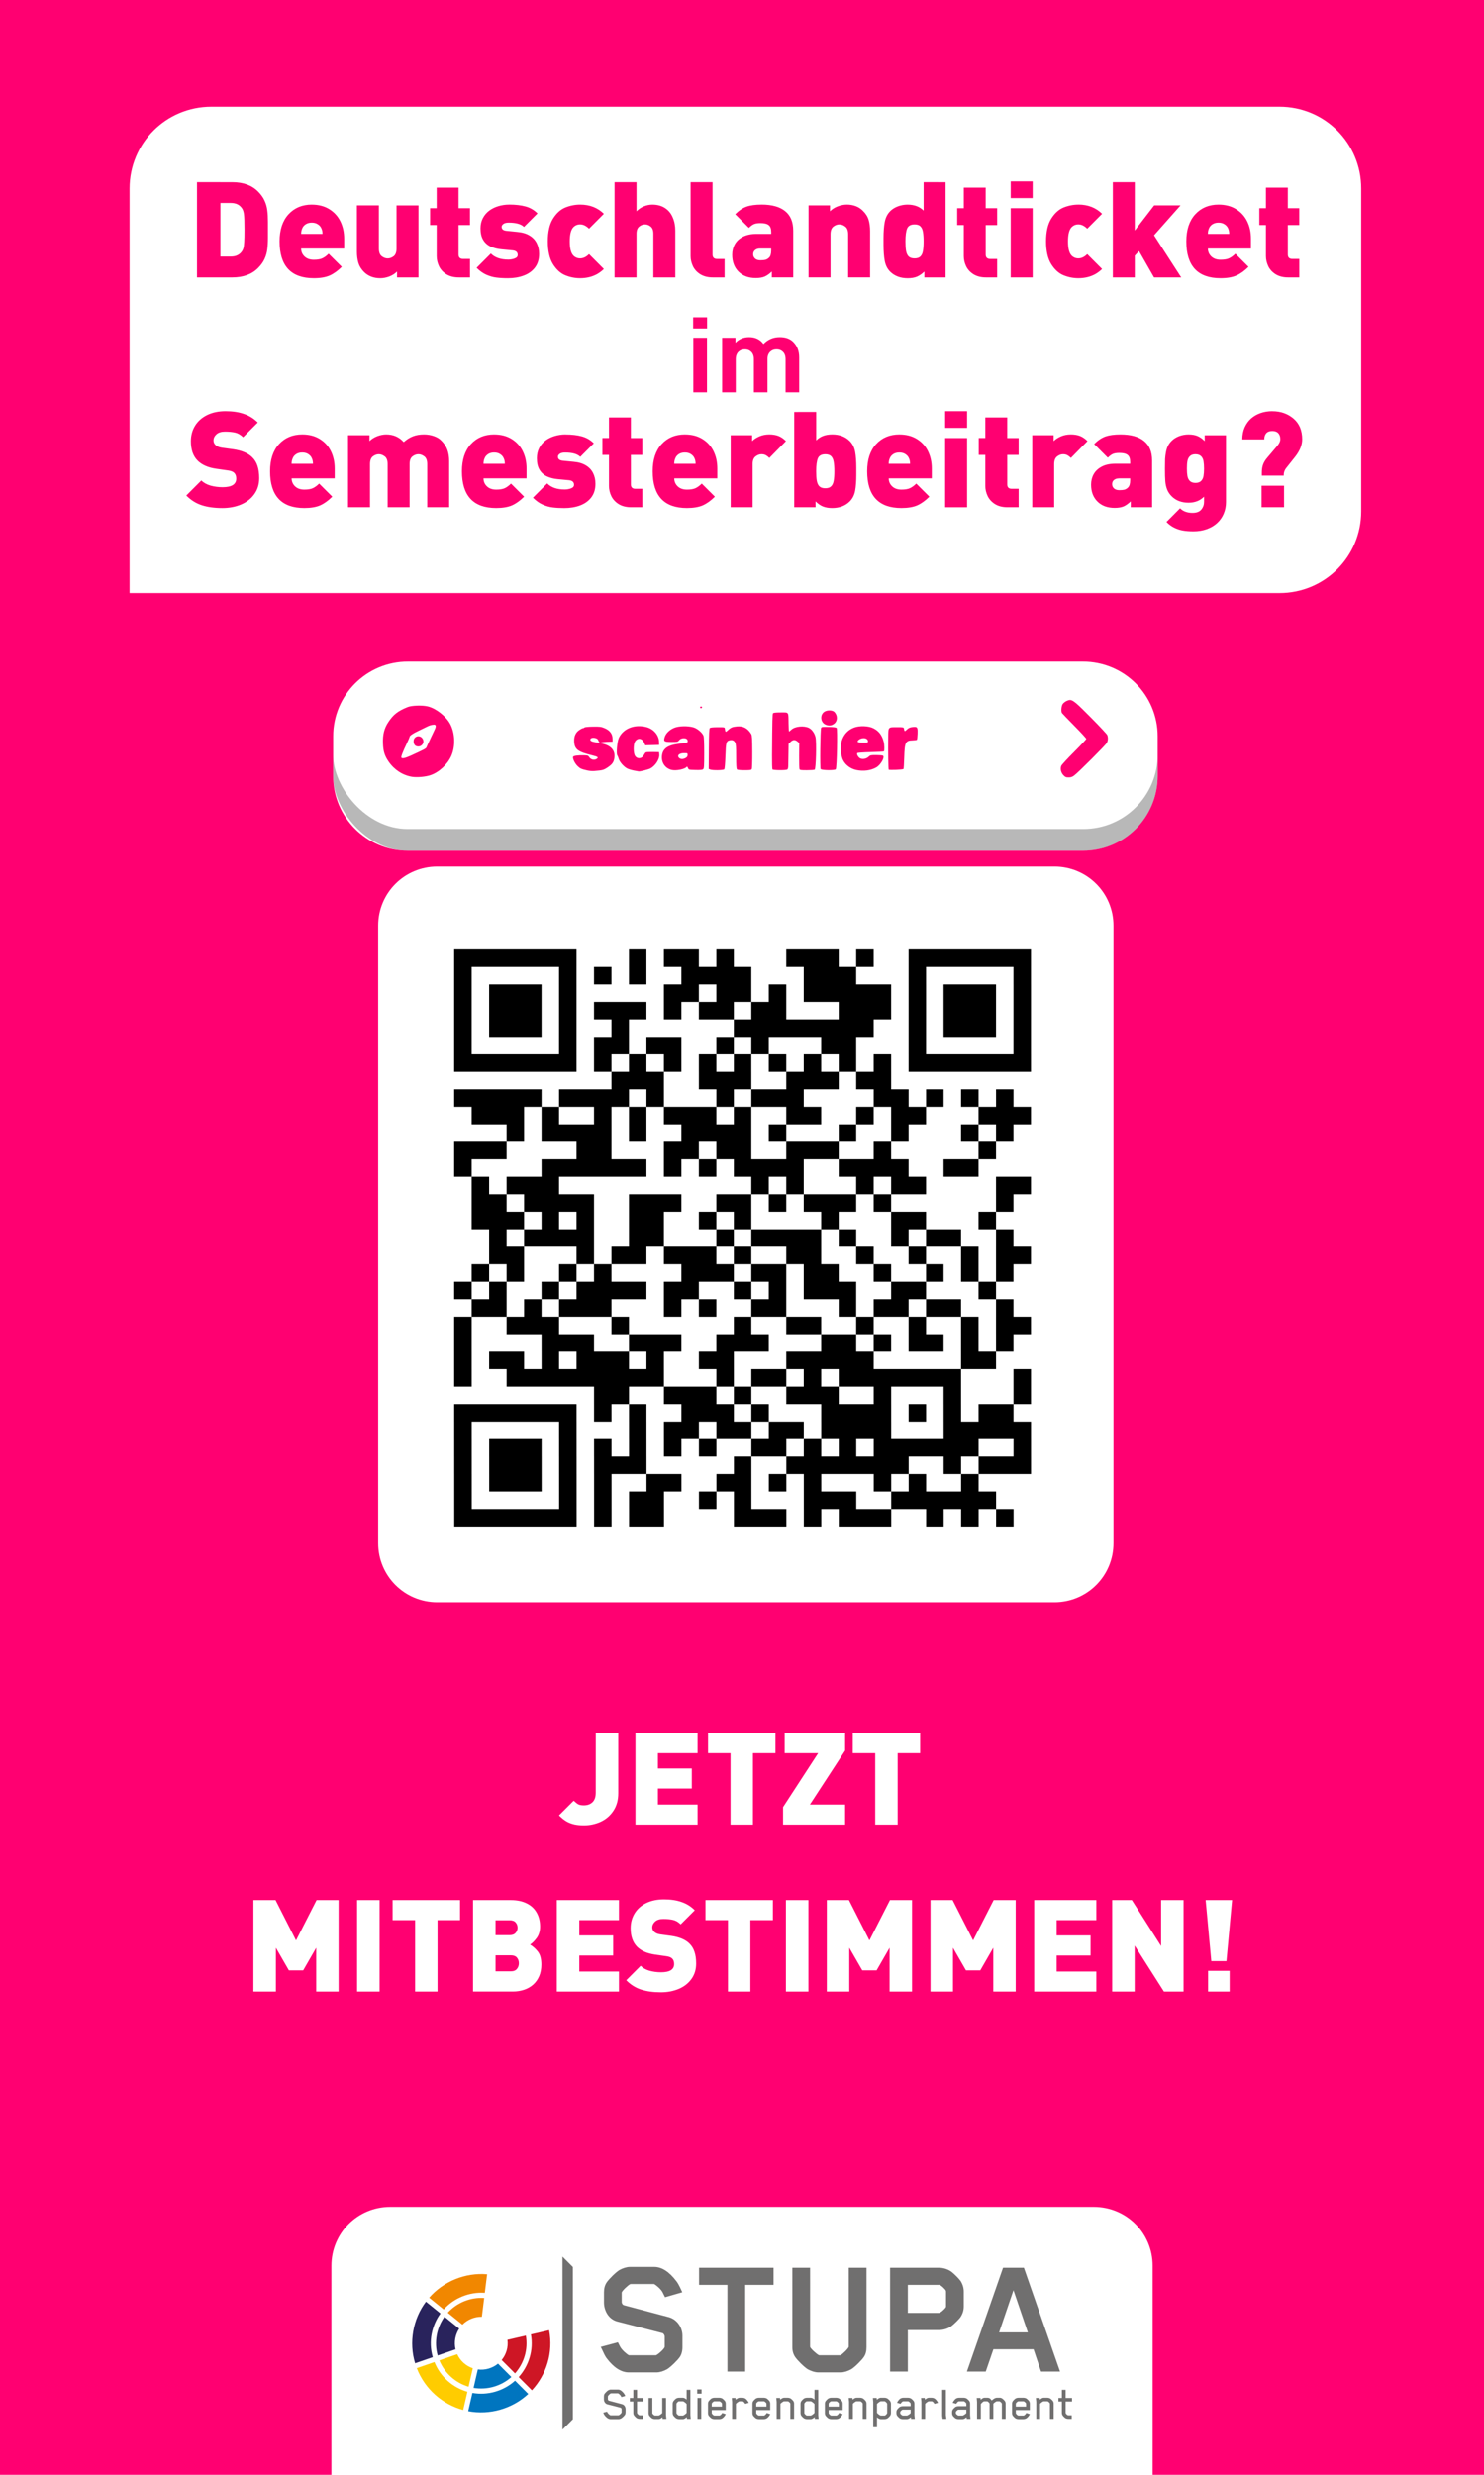 <?xml version="1.0" encoding="UTF-8" standalone="no"?>
<!-- Created with Inkscape (http://www.inkscape.org/) -->

<svg
   width="90mm"
   height="150mm"
   viewBox="0 0 90 150"
   version="1.1"
   id="svg1"
   inkscape:version="1.3.2 (091e20ef0f, 2023-11-25, custom)"
   sodipodi:docname="Plakat.svg"
   xml:space="preserve"
   inkscape:export-filename="Plakat.png"
   inkscape:export-xdpi="96"
   inkscape:export-ydpi="96"
   xmlns:inkscape="http://www.inkscape.org/namespaces/inkscape"
   xmlns:sodipodi="http://sodipodi.sourceforge.net/DTD/sodipodi-0.dtd"
   xmlns="http://www.w3.org/2000/svg"
   xmlns:svg="http://www.w3.org/2000/svg"><sodipodi:namedview
     id="namedview1"
     pagecolor="#ffffff"
     bordercolor="#000000"
     borderopacity="0.25"
     inkscape:showpageshadow="2"
     inkscape:pageopacity="0.0"
     inkscape:pagecheckerboard="0"
     inkscape:deskcolor="#d1d1d1"
     inkscape:document-units="mm"
     showguides="true"
     inkscape:zoom="2.2025072"
     inkscape:cx="204.76664"
     inkscape:cy="252.6666"
     inkscape:window-width="2560"
     inkscape:window-height="1048"
     inkscape:window-x="0"
     inkscape:window-y="0"
     inkscape:window-maximized="1"
     inkscape:current-layer="layer1"><sodipodi:guide
       position="47.568,97.477"
       orientation="0,-1"
       id="guide2"
       inkscape:locked="false" /><sodipodi:guide
       position="41.763,52.882"
       orientation="0,-1"
       id="guide3"
       inkscape:locked="false" /><sodipodi:guide
       position="22.934,75.392"
       orientation="1,0"
       id="guide4"
       inkscape:locked="false" /><sodipodi:guide
       position="67.529,71.428"
       orientation="1,0"
       id="guide5"
       inkscape:locked="false" /><sodipodi:guide
       position="37.117,109.899"
       orientation="0,-1"
       id="guide6"
       inkscape:locked="false" /><sodipodi:guide
       position="39.027,98.435"
       orientation="0,-1"
       id="guide7"
       inkscape:locked="false" /><sodipodi:guide
       position="20.205,104.936"
       orientation="1,0"
       id="guide8"
       inkscape:locked="false" /><sodipodi:guide
       position="70.209,100.959"
       orientation="1,0"
       id="guide9"
       inkscape:locked="false" /></sodipodi:namedview><defs
     id="defs1"><clipPath
       clipPathUnits="userSpaceOnUse"
       id="clipPath155"><path
         d="m 58.961,783.842 h 113.386 v 29.701 H 58.961 Z"
         transform="translate(-95.53,-786.38)"
         id="path155" /></clipPath><clipPath
       clipPathUnits="userSpaceOnUse"
       id="clipPath156"><path
         d="m 58.961,783.842 h 113.386 v 29.701 H 58.961 Z"
         transform="translate(-100.959,-793.679)"
         id="path156" /></clipPath><clipPath
       clipPathUnits="userSpaceOnUse"
       id="clipPath157"><path
         d="m 58.961,783.842 h 113.386 v 29.701 H 58.961 Z"
         transform="translate(-84.799,-783.842)"
         id="path157" /></clipPath><clipPath
       clipPathUnits="userSpaceOnUse"
       id="clipPath158"><path
         d="m 58.961,783.842 h 113.386 v 29.701 H 58.961 Z"
         transform="translate(-71.84,-810.533)"
         id="path158" /></clipPath><clipPath
       clipPathUnits="userSpaceOnUse"
       id="clipPath159"><path
         d="m 58.961,783.842 h 113.386 v 29.701 H 58.961 Z"
         transform="translate(-62.5,-796.293)"
         id="path159" /></clipPath><clipPath
       clipPathUnits="userSpaceOnUse"
       id="clipPath160"><path
         d="m 58.961,783.842 h 113.386 v 29.701 H 58.961 Z"
         transform="translate(-68.452,-790.351)"
         id="path160" /></clipPath><clipPath
       clipPathUnits="userSpaceOnUse"
       id="clipPath161"><path
         d="m 58.961,783.842 h 113.386 v 29.701 H 58.961 Z"
         transform="translate(-78.916,-789.98)"
         id="path161" /></clipPath><clipPath
       clipPathUnits="userSpaceOnUse"
       id="clipPath162"><path
         d="m 58.961,783.842 h 113.386 v 29.701 H 58.961 Z"
         transform="translate(-82.503,-800.928)"
         id="path162" /></clipPath></defs><g
     inkscape:label="Layer 1"
     inkscape:groupmode="layer"
     id="layer1"><rect
       style="fill:#ffffff;fill-opacity:1;stroke:none;stroke-width:0.25;stroke-linejoin:bevel;stroke-dasharray:none;stroke-opacity:1;paint-order:markers stroke fill"
       id="rect18"
       width="90"
       height="150"
       x="0"
       y="0" /><rect
       style="fill:#b8b8b8;fill-opacity:1;stroke:none;stroke-width:0.251;stroke-linejoin:bevel;stroke-dasharray:none;stroke-opacity:1;paint-order:markers stroke fill"
       id="rect19"
       width="50.004"
       height="11.464"
       x="20.205"
       y="40.101"
       ry="4.507" /><rect
       style="fill:#ffffff;fill-opacity:1;stroke:none;stroke-width:0.251;stroke-linejoin:bevel;stroke-dasharray:none;stroke-opacity:1;paint-order:markers stroke fill"
       id="rect19-5"
       width="50.004"
       height="11.464"
       x="20.205"
       y="38.781"
       ry="4.507" /><path
       id="rect1"
       style="fill:#ff0071;fill-opacity:1;stroke:none;stroke-width:8.588;stroke-linejoin:bevel;stroke-opacity:1;paint-order:markers stroke fill"
       d="m 0,0 v 150 h 20.099 v -12.675 c 0,-1.974 1.589,-3.563 3.563,-3.563 h 42.678 c 1.974,0 3.563,1.589 3.563,3.563 v 12.675 H 90 V 0 Z m 12.816,6.468 h 64.781 c 2.746,0 4.956,2.211 4.956,4.957 V 30.99 c 0,2.746 -2.21,4.957 -4.956,4.957 H 22.134 12.816 7.859 V 30.99 25.858 11.425 c 0,-2.746 2.211,-4.957 4.957,-4.957 z M 61.296,10.992 v 1.014 h 1.331 v -1.014 z m -49.349,0.048 v 5.776 h 2.144 c 0.66,0 1.179,-0.189 1.557,-0.567 0.177,-0.177 0.309,-0.36 0.396,-0.55 0.087,-0.193 0.143,-0.387 0.166,-0.582 0.026,-0.198 0.04,-0.437 0.04,-0.717 v -0.471 -0.472 c 0,-0.28 -0.013,-0.518 -0.04,-0.713 -0.024,-0.198 -0.079,-0.392 -0.166,-0.582 -0.087,-0.193 -0.219,-0.378 -0.396,-0.554 -0.378,-0.378 -0.897,-0.566 -1.557,-0.566 z m 25.324,0 v 5.776 h 1.331 v -2.647 c 0,-0.203 0.054,-0.348 0.163,-0.436 0.111,-0.087 0.227,-0.131 0.348,-0.131 0.121,0 0.236,0.042 0.345,0.127 0.111,0.085 0.166,0.231 0.166,0.44 v 2.647 h 1.331 v -2.833 c 0,-0.296 -0.052,-0.565 -0.158,-0.808 -0.103,-0.243 -0.259,-0.432 -0.468,-0.566 -0.209,-0.137 -0.465,-0.206 -0.768,-0.206 -0.172,0 -0.342,0.034 -0.511,0.103 -0.166,0.069 -0.316,0.169 -0.448,0.301 v -1.767 z m 4.612,0 V 15.524 c 0,0.211 0.048,0.417 0.143,0.618 0.098,0.198 0.248,0.361 0.452,0.487 0.203,0.124 0.457,0.187 0.761,0.187 h 0.705 v -1.121 h -0.464 c -0.177,0 -0.266,-0.089 -0.266,-0.266 v -4.389 z m 14.132,0 v 1.727 c -0.243,-0.243 -0.566,-0.364 -0.97,-0.364 -0.143,0 -0.277,0.016 -0.404,0.048 -0.124,0.029 -0.244,0.074 -0.361,0.135 -0.114,0.061 -0.211,0.132 -0.293,0.214 -0.169,0.169 -0.278,0.387 -0.329,0.654 -0.05,0.264 -0.075,0.59 -0.075,0.978 v 0.202 0.202 c 0,0.388 0.025,0.716 0.075,0.983 0.05,0.264 0.16,0.481 0.329,0.65 0.269,0.264 0.624,0.396 1.066,0.396 0.219,0 0.405,-0.032 0.559,-0.095 0.153,-0.066 0.303,-0.169 0.448,-0.309 v 0.357 h 1.287 v -5.776 z m 11.474,0 v 5.776 h 1.331 v -1.316 l 0.257,-0.281 0.912,1.597 h 1.648 l -1.648,-2.555 1.605,-1.811 h -1.597 l -1.177,1.525 V 11.039 Z M 26.483,11.372 V 12.62 h -0.4 v 1.022 h 0.4 V 15.524 c 0,0.211 0.048,0.417 0.143,0.618 0.098,0.198 0.248,0.361 0.452,0.487 0.203,0.124 0.457,0.187 0.761,0.187 h 0.666 V 15.694 H 28.08 c -0.18,0 -0.27,-0.089 -0.27,-0.266 v -1.786 h 0.693 v -1.022 h -0.693 v -1.248 z m 31.968,0 V 12.62 h -0.4 v 1.022 h 0.4 V 15.524 c 0,0.211 0.048,0.417 0.143,0.618 0.098,0.198 0.248,0.361 0.452,0.487 0.203,0.124 0.457,0.187 0.761,0.187 h 0.666 v -1.121 h -0.424 c -0.18,0 -0.269,-0.089 -0.269,-0.266 v -1.786 h 0.693 V 12.62 H 59.779 v -1.248 z m 18.324,0 V 12.62 h -0.4 v 1.022 h 0.4 V 15.524 c 0,0.211 0.048,0.417 0.143,0.618 0.098,0.198 0.248,0.361 0.452,0.487 0.203,0.124 0.457,0.187 0.761,0.187 h 0.666 V 15.694 H 78.372 c -0.18,0 -0.27,-0.089 -0.27,-0.266 v -1.786 h 0.693 V 12.62 H 78.102 V 11.372 Z M 13.369,12.303 h 0.626 c 0.309,0 0.536,0.108 0.681,0.325 0.061,0.087 0.1,0.208 0.119,0.361 0.021,0.151 0.032,0.464 0.032,0.939 0,0.335 -0.005,0.585 -0.016,0.749 -0.011,0.164 -0.025,0.28 -0.043,0.348 -0.016,0.066 -0.047,0.133 -0.091,0.202 -0.145,0.217 -0.372,0.325 -0.681,0.325 H 13.369 Z m 5.539,0.099 c -0.581,0 -1.053,0.197 -1.414,0.59 -0.359,0.394 -0.538,0.94 -0.538,1.64 0,1.487 0.692,2.231 2.076,2.231 0.394,0 0.714,-0.054 0.963,-0.163 0.248,-0.111 0.492,-0.286 0.733,-0.527 L 19.93,15.381 c -0.127,0.127 -0.254,0.219 -0.38,0.278 -0.124,0.058 -0.297,0.087 -0.519,0.087 -0.235,0 -0.423,-0.066 -0.563,-0.198 -0.137,-0.132 -0.206,-0.293 -0.206,-0.483 h 2.611 v -0.594 c 0,-0.391 -0.077,-0.742 -0.23,-1.054 -0.153,-0.312 -0.379,-0.559 -0.677,-0.741 -0.296,-0.182 -0.648,-0.273 -1.058,-0.273 z m 11.969,0 c -0.227,0 -0.445,0.032 -0.654,0.095 -0.206,0.061 -0.389,0.15 -0.55,0.269 -0.161,0.119 -0.291,0.271 -0.389,0.456 -0.095,0.185 -0.143,0.392 -0.143,0.622 0,0.277 0.051,0.506 0.155,0.685 0.103,0.177 0.25,0.313 0.44,0.408 0.193,0.092 0.416,0.15 0.67,0.174 l 0.673,0.064 c 0.211,0.018 0.317,0.111 0.317,0.277 0,0.1 -0.062,0.173 -0.187,0.218 -0.124,0.045 -0.251,0.067 -0.38,0.067 -0.465,0 -0.818,-0.123 -1.061,-0.368 l -0.864,0.864 c 0.19,0.19 0.387,0.33 0.591,0.42 0.206,0.09 0.408,0.147 0.606,0.171 0.201,0.026 0.435,0.04 0.705,0.04 0.351,0 0.67,-0.053 0.955,-0.159 0.285,-0.106 0.513,-0.268 0.682,-0.487 0.169,-0.222 0.253,-0.498 0.253,-0.828 0,-0.24 -0.048,-0.456 -0.143,-0.646 -0.092,-0.19 -0.236,-0.345 -0.431,-0.464 -0.195,-0.121 -0.443,-0.195 -0.741,-0.222 l -0.673,-0.068 c -0.19,-0.021 -0.285,-0.101 -0.285,-0.241 0,-0.063 0.036,-0.122 0.107,-0.175 0.071,-0.053 0.179,-0.079 0.325,-0.079 0.441,0 0.749,0.087 0.923,0.261 l 0.82,-0.82 c -0.203,-0.203 -0.444,-0.344 -0.721,-0.42 -0.277,-0.077 -0.61,-0.115 -0.998,-0.115 z m 4.307,0 c -0.309,0 -0.61,0.059 -0.903,0.178 -0.291,0.119 -0.54,0.346 -0.749,0.682 -0.206,0.335 -0.309,0.792 -0.309,1.37 0,0.578 0.103,1.036 0.309,1.371 0.209,0.335 0.458,0.563 0.749,0.682 0.293,0.119 0.594,0.178 0.903,0.178 0.19,0 0.374,-0.021 0.551,-0.064 0.177,-0.042 0.339,-0.106 0.487,-0.19 0.151,-0.087 0.284,-0.189 0.4,-0.305 l -0.899,-0.9 c -0.172,0.172 -0.351,0.258 -0.539,0.258 -0.161,0 -0.298,-0.057 -0.412,-0.171 -0.145,-0.153 -0.218,-0.44 -0.218,-0.86 0,-0.42 0.073,-0.706 0.218,-0.859 0.114,-0.114 0.251,-0.171 0.412,-0.171 0.185,0 0.365,0.087 0.539,0.261 l 0.899,-0.903 C 36.439,12.778 36.228,12.64 35.987,12.544 35.747,12.449 35.479,12.402 35.183,12.402 Z m 10.998,0 c -0.372,0 -0.675,0.041 -0.907,0.123 -0.23,0.082 -0.458,0.235 -0.685,0.459 l 0.828,0.828 c 0.108,-0.108 0.21,-0.184 0.305,-0.226 0.098,-0.042 0.228,-0.063 0.392,-0.063 0.235,0 0.402,0.041 0.503,0.122 0.103,0.079 0.155,0.219 0.155,0.42 v 0.111 h -0.883 c -0.333,0 -0.612,0.058 -0.836,0.174 -0.222,0.116 -0.386,0.269 -0.491,0.459 -0.106,0.19 -0.158,0.402 -0.158,0.634 0,0.425 0.128,0.766 0.384,1.022 0.259,0.259 0.607,0.388 1.046,0.388 0.225,0 0.407,-0.03 0.547,-0.091 0.14,-0.063 0.283,-0.165 0.428,-0.305 v 0.357 h 1.296 v -2.833 c 0,-0.528 -0.163,-0.923 -0.491,-1.184 -0.325,-0.264 -0.802,-0.396 -1.43,-0.396 z m 5.17,0 c -0.177,0 -0.359,0.036 -0.547,0.107 -0.185,0.071 -0.341,0.17 -0.468,0.297 V 12.449 h -1.3 v 4.366 h 1.331 v -2.611 c 0,-0.222 0.057,-0.377 0.171,-0.467 0.116,-0.09 0.238,-0.135 0.364,-0.135 0.127,0 0.247,0.045 0.361,0.135 0.116,0.087 0.174,0.243 0.174,0.467 v 2.611 h 1.331 V 14.022 c 0,-0.264 -0.03,-0.497 -0.091,-0.698 -0.061,-0.201 -0.177,-0.384 -0.349,-0.55 -0.248,-0.248 -0.574,-0.373 -0.978,-0.373 z m 14.049,0 c -0.309,0 -0.61,0.059 -0.903,0.178 -0.291,0.119 -0.54,0.346 -0.749,0.682 -0.206,0.335 -0.309,0.792 -0.309,1.37 0,0.578 0.103,1.036 0.309,1.371 0.209,0.335 0.458,0.563 0.749,0.682 0.293,0.119 0.594,0.178 0.903,0.178 0.19,0 0.373,-0.021 0.55,-0.064 0.177,-0.042 0.339,-0.106 0.487,-0.19 0.151,-0.087 0.284,-0.189 0.4,-0.305 l -0.9,-0.9 c -0.172,0.172 -0.351,0.258 -0.538,0.258 -0.161,0 -0.299,-0.057 -0.412,-0.171 -0.145,-0.153 -0.218,-0.44 -0.218,-0.86 0,-0.42 0.072,-0.706 0.218,-0.859 0.114,-0.114 0.251,-0.171 0.412,-0.171 0.185,0 0.364,0.087 0.538,0.261 l 0.9,-0.903 c -0.182,-0.182 -0.394,-0.321 -0.634,-0.416 -0.24,-0.095 -0.508,-0.143 -0.804,-0.143 z m 8.498,0 c -0.581,0 -1.053,0.197 -1.414,0.59 -0.359,0.394 -0.539,0.94 -0.539,1.64 0,1.487 0.692,2.231 2.076,2.231 0.394,0 0.714,-0.054 0.963,-0.163 0.248,-0.111 0.493,-0.286 0.733,-0.527 l -0.796,-0.793 c -0.127,0.127 -0.254,0.219 -0.38,0.278 -0.124,0.058 -0.297,0.087 -0.519,0.087 -0.235,0 -0.422,-0.066 -0.562,-0.198 -0.137,-0.132 -0.206,-0.293 -0.206,-0.483 h 2.611 v -0.594 c 0,-0.391 -0.076,-0.742 -0.229,-1.054 -0.153,-0.312 -0.379,-0.559 -0.677,-0.741 -0.296,-0.182 -0.648,-0.273 -1.058,-0.273 z m -52.253,0.048 v 2.793 c 0,0.264 0.03,0.496 0.091,0.697 0.061,0.198 0.176,0.382 0.345,0.551 0.254,0.248 0.581,0.373 0.983,0.373 0.177,0 0.358,-0.035 0.543,-0.103 0.185,-0.071 0.342,-0.171 0.471,-0.301 v 0.357 h 1.3 v -4.366 h -1.331 v 2.615 c 0,0.222 -0.058,0.378 -0.174,0.468 -0.114,0.087 -0.234,0.131 -0.361,0.131 -0.127,0 -0.248,-0.045 -0.364,-0.135 -0.114,-0.09 -0.171,-0.244 -0.171,-0.464 V 12.449 Z M 61.296,12.62 v 4.196 h 1.331 V 12.62 Z M 18.908,13.495 c 0.145,0 0.267,0.033 0.365,0.099 0.1,0.063 0.172,0.144 0.214,0.241 0.048,0.098 0.071,0.212 0.071,0.341 h -1.296 c 0,-0.129 0.024,-0.243 0.071,-0.341 0.04,-0.098 0.108,-0.178 0.206,-0.241 0.1,-0.066 0.223,-0.099 0.368,-0.099 z m 54.991,0 c 0.145,0 0.267,0.033 0.364,0.099 0.1,0.063 0.172,0.144 0.214,0.241 0.048,0.098 0.071,0.212 0.071,0.341 H 73.253 c 0,-0.129 0.024,-0.243 0.071,-0.341 0.04,-0.098 0.108,-0.178 0.206,-0.241 0.1,-0.066 0.223,-0.099 0.368,-0.099 z m -18.435,0.107 c 0.161,0 0.28,0.04 0.357,0.119 0.079,0.079 0.131,0.194 0.155,0.345 0.026,0.148 0.039,0.337 0.039,0.566 0,0.23 -0.013,0.42 -0.039,0.571 -0.024,0.148 -0.075,0.262 -0.155,0.341 -0.077,0.079 -0.195,0.119 -0.357,0.119 -0.161,0 -0.281,-0.04 -0.361,-0.119 -0.077,-0.079 -0.128,-0.193 -0.155,-0.341 -0.024,-0.151 -0.036,-0.341 -0.036,-0.571 0,-0.359 0.034,-0.621 0.103,-0.784 0.071,-0.164 0.221,-0.245 0.448,-0.245 z m -9.366,1.462 h 0.673 v 0.111 c 0,0.211 -0.042,0.358 -0.127,0.44 -0.071,0.069 -0.145,0.113 -0.222,0.134 -0.077,0.018 -0.18,0.028 -0.309,0.028 -0.137,0 -0.244,-0.034 -0.321,-0.103 -0.077,-0.071 -0.115,-0.158 -0.115,-0.261 0,-0.106 0.039,-0.19 0.115,-0.254 0.077,-0.063 0.178,-0.095 0.305,-0.095 z m -4.061,4.17 v 0.673 h 0.844 v -0.673 z m 3.39,1.2 c -0.33,0 -0.605,0.115 -0.825,0.343 v -0.305 h -0.807 v 3.308 h 0.826 v -2 c 0,-0.207 0.059,-0.364 0.178,-0.47 0.097,-0.089 0.222,-0.133 0.375,-0.133 0.148,0 0.271,0.044 0.368,0.133 0.119,0.106 0.178,0.262 0.178,0.47 v 2 h 0.825 v -2.02 c 0,-0.199 0.062,-0.351 0.184,-0.457 0.097,-0.085 0.22,-0.127 0.368,-0.127 0.148,0 0.271,0.044 0.368,0.133 0.119,0.106 0.178,0.262 0.178,0.47 v 2 h 0.825 v -2.115 c 0,-0.385 -0.12,-0.698 -0.362,-0.939 -0.195,-0.195 -0.466,-0.292 -0.813,-0.292 -0.394,0 -0.724,0.14 -0.991,0.419 -0.203,-0.279 -0.495,-0.419 -0.876,-0.419 z m -3.378,0.038 v 3.308 h 0.826 v -3.308 z m -28.365,4.449 c -0.428,0 -0.802,0.078 -1.121,0.234 -0.317,0.156 -0.561,0.372 -0.733,0.65 -0.169,0.275 -0.254,0.588 -0.254,0.939 0,0.502 0.132,0.889 0.396,1.161 0.261,0.269 0.648,0.44 1.161,0.511 l 0.698,0.099 c 0.177,0.024 0.304,0.075 0.38,0.155 0.077,0.079 0.115,0.193 0.115,0.341 0,0.346 -0.276,0.519 -0.828,0.519 -0.251,0 -0.493,-0.032 -0.725,-0.095 -0.232,-0.066 -0.42,-0.171 -0.563,-0.313 l -0.911,0.911 c 0.275,0.28 0.589,0.477 0.943,0.591 0.354,0.114 0.77,0.17 1.248,0.17 0.409,0 0.783,-0.07 1.121,-0.21 0.341,-0.143 0.61,-0.351 0.808,-0.626 0.201,-0.275 0.301,-0.601 0.301,-0.979 0,-0.285 -0.035,-0.531 -0.103,-0.737 -0.066,-0.209 -0.174,-0.385 -0.325,-0.531 -0.251,-0.246 -0.63,-0.406 -1.137,-0.48 L 13.459,27.136 c -0.174,-0.024 -0.307,-0.081 -0.396,-0.171 -0.077,-0.077 -0.115,-0.166 -0.115,-0.269 0,-0.14 0.059,-0.264 0.178,-0.373 0.119,-0.108 0.292,-0.162 0.519,-0.162 0.24,0 0.446,0.02 0.618,0.059 0.172,0.04 0.332,0.133 0.48,0.281 l 0.891,-0.891 C 15.396,25.37 15.117,25.196 14.798,25.088 14.481,24.977 14.11,24.921 13.684,24.921 Z m 43.636,0 v 1.014 h 1.331 v -1.014 z m 19.841,0 c -0.254,0 -0.491,0.039 -0.713,0.115 -0.219,0.077 -0.41,0.186 -0.574,0.329 -0.161,0.143 -0.291,0.322 -0.389,0.539 -0.095,0.214 -0.143,0.457 -0.143,0.729 h 1.331 c 0,-0.156 0.04,-0.28 0.119,-0.372 0.082,-0.092 0.205,-0.139 0.368,-0.139 0.161,0 0.283,0.045 0.365,0.135 0.082,0.09 0.122,0.21 0.122,0.361 0,0.135 -0.074,0.285 -0.222,0.452 l -0.566,0.666 c -0.121,0.14 -0.208,0.28 -0.258,0.42 -0.05,0.14 -0.075,0.301 -0.075,0.484 v 0.186 h 1.331 v -0.075 c 0,-0.058 0.013,-0.122 0.039,-0.194 0.026,-0.071 0.062,-0.134 0.107,-0.187 l 0.559,-0.705 c 0.275,-0.357 0.412,-0.703 0.412,-1.038 0,-0.539 -0.176,-0.957 -0.527,-1.256 -0.349,-0.298 -0.778,-0.448 -1.288,-0.448 z m -28.993,0.048 v 5.776 H 49.46 V 30.389 c 0.145,0.143 0.294,0.246 0.448,0.309 0.156,0.063 0.342,0.095 0.559,0.095 0.438,0 0.793,-0.132 1.062,-0.396 0.174,-0.174 0.285,-0.392 0.333,-0.654 0.048,-0.264 0.071,-0.59 0.071,-0.979 v -0.202 -0.202 c 0,-0.388 -0.024,-0.713 -0.071,-0.975 -0.048,-0.264 -0.158,-0.484 -0.333,-0.658 -0.269,-0.264 -0.621,-0.396 -1.054,-0.396 -0.211,0 -0.397,0.03 -0.555,0.091 -0.156,0.058 -0.295,0.149 -0.42,0.273 v -1.728 z m -11.236,0.333 v 1.248 h -0.4 v 1.022 h 0.4 v 1.882 c 0,0.211 0.048,0.417 0.143,0.618 0.098,0.198 0.248,0.361 0.452,0.487 0.203,0.124 0.457,0.186 0.761,0.186 h 0.666 v -1.121 h -0.424 c -0.18,0 -0.27,-0.089 -0.27,-0.266 V 27.572 h 0.693 V 26.55 H 38.26 v -1.248 z m 22.824,0 v 1.248 h -0.4 v 1.022 h 0.4 v 1.882 c 0,0.211 0.048,0.417 0.143,0.618 0.098,0.198 0.248,0.361 0.452,0.487 0.203,0.124 0.457,0.186 0.761,0.186 h 0.666 v -1.121 h -0.424 c -0.18,0 -0.269,-0.089 -0.269,-0.266 V 27.572 h 0.693 V 26.55 H 61.084 V 25.302 Z M 18.332,26.332 c -0.581,0 -1.053,0.197 -1.414,0.59 -0.359,0.394 -0.539,0.94 -0.539,1.64 0,1.487 0.692,2.23 2.076,2.23 0.394,0 0.714,-0.054 0.963,-0.162 0.248,-0.111 0.492,-0.287 0.733,-0.527 l -0.796,-0.792 c -0.127,0.127 -0.254,0.219 -0.38,0.278 -0.124,0.058 -0.297,0.087 -0.519,0.087 -0.235,0 -0.423,-0.066 -0.563,-0.198 -0.137,-0.132 -0.206,-0.293 -0.206,-0.483 h 2.611 v -0.594 c 0,-0.391 -0.077,-0.743 -0.23,-1.054 C 19.914,27.034 19.688,26.788 19.39,26.606 19.094,26.423 18.741,26.332 18.332,26.332 Z m 5.091,0 c -0.177,0 -0.359,0.036 -0.547,0.107 -0.185,0.071 -0.341,0.17 -0.468,0.297 v -0.357 h -1.3 v 4.366 h 1.331 v -2.611 c 0,-0.222 0.057,-0.378 0.171,-0.468 0.116,-0.09 0.238,-0.134 0.364,-0.134 0.127,0 0.247,0.045 0.361,0.134 0.116,0.087 0.174,0.243 0.174,0.468 v 2.611 h 1.331 v -2.611 c 0,-0.222 0.057,-0.378 0.171,-0.468 0.116,-0.09 0.238,-0.134 0.364,-0.134 0.127,0 0.247,0.045 0.361,0.134 0.116,0.087 0.174,0.243 0.174,0.468 v 2.611 h 1.331 v -2.793 c 0,-0.254 -0.036,-0.48 -0.107,-0.681 -0.071,-0.203 -0.195,-0.393 -0.372,-0.567 -0.111,-0.116 -0.261,-0.207 -0.452,-0.273 -0.188,-0.066 -0.386,-0.099 -0.594,-0.099 -0.254,0 -0.475,0.037 -0.666,0.111 -0.19,0.071 -0.379,0.189 -0.567,0.353 -0.272,-0.309 -0.626,-0.464 -1.061,-0.464 z m 6.545,0 c -0.581,0 -1.053,0.197 -1.414,0.59 -0.359,0.394 -0.539,0.94 -0.539,1.64 0,1.487 0.692,2.23 2.076,2.23 0.394,0 0.714,-0.054 0.963,-0.162 0.248,-0.111 0.492,-0.287 0.733,-0.527 l -0.796,-0.792 c -0.127,0.127 -0.254,0.219 -0.38,0.278 -0.124,0.058 -0.297,0.087 -0.519,0.087 -0.235,0 -0.423,-0.066 -0.563,-0.198 -0.137,-0.132 -0.206,-0.293 -0.206,-0.483 h 2.611 v -0.594 c 0,-0.391 -0.077,-0.743 -0.23,-1.054 -0.153,-0.312 -0.379,-0.558 -0.677,-0.741 -0.296,-0.182 -0.648,-0.273 -1.058,-0.273 z m 4.326,0 c -0.227,0 -0.445,0.032 -0.654,0.095 -0.206,0.061 -0.39,0.15 -0.551,0.269 -0.161,0.119 -0.29,0.271 -0.388,0.456 -0.095,0.185 -0.143,0.392 -0.143,0.622 0,0.277 0.051,0.506 0.155,0.686 0.103,0.177 0.25,0.313 0.44,0.408 0.193,0.092 0.416,0.151 0.67,0.175 l 0.673,0.063 c 0.211,0.018 0.317,0.111 0.317,0.278 0,0.1 -0.062,0.173 -0.186,0.218 -0.124,0.045 -0.251,0.067 -0.38,0.067 -0.465,0 -0.819,-0.123 -1.062,-0.368 l -0.864,0.864 c 0.19,0.19 0.387,0.33 0.59,0.42 0.206,0.09 0.408,0.147 0.606,0.171 0.201,0.026 0.436,0.039 0.705,0.039 0.351,0 0.67,-0.052 0.955,-0.158 0.285,-0.106 0.512,-0.268 0.681,-0.487 0.169,-0.222 0.254,-0.498 0.254,-0.828 0,-0.24 -0.048,-0.455 -0.143,-0.645 -0.092,-0.19 -0.237,-0.345 -0.432,-0.464 -0.195,-0.121 -0.442,-0.196 -0.741,-0.222 l -0.674,-0.067 c -0.19,-0.021 -0.285,-0.102 -0.285,-0.242 0,-0.063 0.036,-0.121 0.107,-0.174 0.071,-0.053 0.18,-0.079 0.325,-0.079 0.441,0 0.749,0.087 0.923,0.261 l 0.82,-0.82 c -0.203,-0.203 -0.444,-0.344 -0.721,-0.42 -0.277,-0.077 -0.61,-0.115 -0.998,-0.115 z m 7.242,0 c -0.581,0 -1.053,0.197 -1.414,0.59 -0.359,0.394 -0.539,0.94 -0.539,1.64 0,1.487 0.692,2.23 2.076,2.23 0.394,0 0.714,-0.054 0.963,-0.162 0.248,-0.111 0.493,-0.287 0.733,-0.527 l -0.796,-0.792 c -0.127,0.127 -0.254,0.219 -0.38,0.278 -0.124,0.058 -0.297,0.087 -0.519,0.087 -0.235,0 -0.422,-0.066 -0.562,-0.198 -0.137,-0.132 -0.206,-0.293 -0.206,-0.483 h 2.611 v -0.594 c 0,-0.391 -0.076,-0.743 -0.229,-1.054 -0.153,-0.312 -0.379,-0.558 -0.677,-0.741 -0.296,-0.182 -0.648,-0.273 -1.058,-0.273 z m 5.107,0 c -0.214,0 -0.412,0.04 -0.594,0.119 -0.18,0.079 -0.325,0.174 -0.436,0.285 v -0.357 h -1.3 v 4.366 h 1.331 v -2.611 c 0,-0.219 0.058,-0.374 0.174,-0.464 0.116,-0.092 0.237,-0.138 0.361,-0.138 0.108,0 0.197,0.02 0.266,0.059 0.069,0.037 0.14,0.092 0.214,0.166 l 1.006,-1.022 c -0.148,-0.148 -0.301,-0.252 -0.459,-0.313 -0.158,-0.061 -0.346,-0.091 -0.563,-0.091 z m 7.9,0 c -0.581,0 -1.053,0.197 -1.414,0.59 -0.359,0.394 -0.538,0.94 -0.538,1.64 0,1.487 0.692,2.23 2.076,2.23 0.394,0 0.714,-0.054 0.963,-0.162 0.248,-0.111 0.492,-0.287 0.733,-0.527 l -0.796,-0.792 c -0.127,0.127 -0.254,0.219 -0.38,0.278 -0.124,0.058 -0.297,0.087 -0.519,0.087 -0.235,0 -0.423,-0.066 -0.563,-0.198 -0.137,-0.132 -0.206,-0.293 -0.206,-0.483 h 2.611 v -0.594 c 0,-0.391 -0.077,-0.743 -0.23,-1.054 -0.153,-0.312 -0.379,-0.558 -0.677,-0.741 -0.296,-0.182 -0.648,-0.273 -1.058,-0.273 z m 10.388,0 c -0.214,0 -0.412,0.04 -0.594,0.119 -0.18,0.079 -0.325,0.174 -0.436,0.285 v -0.357 h -1.3 v 4.366 h 1.331 v -2.611 c 0,-0.219 0.058,-0.374 0.175,-0.464 0.116,-0.092 0.236,-0.138 0.36,-0.138 0.108,0 0.197,0.02 0.266,0.059 0.069,0.037 0.14,0.092 0.214,0.166 l 1.006,-1.022 c -0.148,-0.148 -0.301,-0.252 -0.459,-0.313 -0.158,-0.061 -0.346,-0.091 -0.563,-0.091 z m 3.019,0 c -0.372,0 -0.674,0.041 -0.907,0.122 -0.23,0.082 -0.459,0.235 -0.686,0.46 l 0.828,0.828 c 0.108,-0.108 0.21,-0.184 0.305,-0.226 0.098,-0.042 0.228,-0.064 0.392,-0.064 0.235,0 0.403,0.041 0.503,0.123 0.103,0.079 0.155,0.219 0.155,0.42 v 0.111 h -0.884 c -0.333,0 -0.612,0.058 -0.836,0.175 -0.222,0.116 -0.385,0.269 -0.491,0.459 -0.106,0.19 -0.159,0.402 -0.159,0.634 0,0.425 0.128,0.766 0.384,1.022 0.259,0.259 0.607,0.388 1.046,0.388 0.225,0 0.407,-0.03 0.547,-0.091 0.14,-0.063 0.283,-0.165 0.428,-0.305 v 0.357 h 1.296 v -2.832 c 0,-0.528 -0.164,-0.923 -0.491,-1.185 -0.325,-0.264 -0.802,-0.396 -1.43,-0.396 z m 4.14,0 c -0.206,0 -0.4,0.034 -0.582,0.103 -0.18,0.069 -0.33,0.164 -0.452,0.285 -0.098,0.098 -0.173,0.201 -0.226,0.309 -0.053,0.108 -0.092,0.234 -0.119,0.376 -0.026,0.14 -0.044,0.278 -0.052,0.412 -0.005,0.135 -0.008,0.329 -0.008,0.582 0,0.33 0.006,0.584 0.02,0.761 0.013,0.177 0.049,0.343 0.107,0.499 0.058,0.153 0.151,0.293 0.278,0.42 0.259,0.259 0.601,0.389 1.026,0.389 0.386,0 0.699,-0.122 0.939,-0.365 v 0.317 c 0,0.177 -0.055,0.331 -0.166,0.464 -0.108,0.135 -0.288,0.202 -0.539,0.202 -0.151,0 -0.289,-0.023 -0.416,-0.068 -0.124,-0.042 -0.235,-0.112 -0.333,-0.21 l -0.824,0.828 c 0.14,0.145 0.292,0.259 0.456,0.341 0.166,0.085 0.343,0.144 0.531,0.178 0.188,0.034 0.404,0.051 0.65,0.051 0.288,0 0.554,-0.044 0.8,-0.131 0.248,-0.087 0.46,-0.211 0.634,-0.372 0.174,-0.158 0.308,-0.348 0.4,-0.567 0.092,-0.219 0.139,-0.455 0.139,-0.709 V 26.38 h -1.292 v 0.357 c -0.132,-0.137 -0.273,-0.239 -0.424,-0.305 -0.151,-0.066 -0.333,-0.099 -0.547,-0.099 z m -14.77,0.218 v 4.196 h 1.331 v -4.196 z m -38.989,0.876 c 0.145,0 0.267,0.033 0.364,0.099 0.1,0.063 0.172,0.144 0.214,0.242 0.048,0.098 0.071,0.211 0.071,0.341 h -1.296 c 0,-0.129 0.024,-0.243 0.071,-0.341 0.04,-0.098 0.108,-0.178 0.206,-0.242 0.1,-0.066 0.223,-0.099 0.368,-0.099 z m 11.636,0 c 0.145,0 0.267,0.033 0.364,0.099 0.1,0.063 0.172,0.144 0.214,0.242 0.048,0.098 0.071,0.211 0.071,0.341 H 29.322 c 0,-0.129 0.024,-0.243 0.071,-0.341 0.04,-0.098 0.108,-0.178 0.206,-0.242 0.1,-0.066 0.223,-0.099 0.368,-0.099 z m 11.569,0 c 0.145,0 0.267,0.033 0.364,0.099 0.1,0.063 0.172,0.144 0.214,0.242 0.048,0.098 0.071,0.211 0.071,0.341 h -1.296 c 0,-0.129 0.024,-0.243 0.071,-0.341 0.04,-0.098 0.108,-0.178 0.206,-0.242 0.1,-0.066 0.223,-0.099 0.368,-0.099 z m 13.006,0 c 0.145,0 0.267,0.033 0.365,0.099 0.1,0.063 0.172,0.144 0.214,0.242 0.048,0.098 0.071,0.211 0.071,0.341 h -1.296 c 0,-0.129 0.024,-0.243 0.071,-0.341 0.04,-0.098 0.108,-0.178 0.206,-0.242 0.1,-0.066 0.223,-0.099 0.368,-0.099 z m -4.493,0.107 c 0.161,0 0.28,0.04 0.357,0.119 0.079,0.079 0.131,0.194 0.155,0.345 0.026,0.148 0.04,0.337 0.04,0.566 0,0.23 -0.013,0.42 -0.04,0.571 -0.024,0.148 -0.075,0.261 -0.155,0.341 -0.077,0.079 -0.195,0.119 -0.357,0.119 -0.161,0 -0.281,-0.04 -0.36,-0.119 -0.077,-0.079 -0.128,-0.193 -0.155,-0.341 -0.024,-0.151 -0.036,-0.341 -0.036,-0.571 0,-0.359 0.034,-0.621 0.103,-0.784 0.071,-0.164 0.22,-0.245 0.448,-0.245 z m 22.452,0 c 0.151,0 0.264,0.04 0.341,0.119 0.077,0.077 0.125,0.176 0.146,0.297 0.021,0.121 0.032,0.272 0.032,0.452 0,0.182 -0.011,0.334 -0.032,0.455 -0.021,0.119 -0.07,0.218 -0.146,0.297 -0.077,0.077 -0.191,0.115 -0.341,0.115 -0.151,0 -0.264,-0.039 -0.341,-0.115 -0.077,-0.079 -0.126,-0.179 -0.147,-0.301 -0.021,-0.121 -0.032,-0.272 -0.032,-0.452 0,-0.182 0.01,-0.333 0.032,-0.452 0.021,-0.121 0.07,-0.221 0.147,-0.297 0.077,-0.079 0.19,-0.119 0.341,-0.119 z m -4.635,1.462 h 0.674 v 0.111 c 0,0.211 -0.043,0.358 -0.127,0.44 -0.071,0.069 -0.145,0.114 -0.222,0.135 -0.077,0.018 -0.18,0.028 -0.309,0.028 -0.137,0 -0.244,-0.035 -0.321,-0.103 -0.077,-0.071 -0.115,-0.158 -0.115,-0.261 0,-0.106 0.038,-0.19 0.115,-0.253 0.077,-0.063 0.178,-0.095 0.305,-0.095 z m 8.645,0.443 v 1.307 h 1.363 V 29.438 Z M 24.74,40.1 h 40.934 c 2.512,0 4.536,2.023 4.536,4.535 v 2.394 c 0,2.512 -2.023,4.535 -4.536,4.535 H 24.74 c -2.512,0 -4.535,-2.023 -4.535,-4.535 v -2.394 c 0,-2.512 2.023,-4.535 4.535,-4.535 z m 40.152,2.329 c -0.067,-7.59e-4 -0.13,0.024 -0.21,0.059 -0.091,0.041 -0.198,0.129 -0.239,0.195 -0.076,0.125 -0.099,0.437 -0.04,0.531 0.018,0.029 0.358,0.381 0.755,0.783 0.397,0.402 0.722,0.756 0.722,0.785 0,0.029 -0.331,0.383 -0.735,0.787 -0.404,0.403 -0.755,0.783 -0.78,0.844 -0.074,0.179 -0.02,0.418 0.128,0.571 0.111,0.115 0.157,0.134 0.315,0.134 0.143,0 0.22,-0.027 0.34,-0.116 0.265,-0.199 1.912,-1.845 1.98,-1.979 0.073,-0.145 0.082,-0.317 0.025,-0.469 -0.022,-0.057 -0.474,-0.54 -1.004,-1.074 -0.817,-0.821 -1.055,-1.049 -1.257,-1.052 z m -39.59,0.339 c -0.235,0.007 -0.459,0.038 -0.587,0.09 -0.593,0.241 -0.861,0.451 -1.168,0.916 -0.245,0.371 -0.341,0.754 -0.321,1.286 0.017,0.478 0.1,0.747 0.336,1.092 0.344,0.502 0.854,0.836 1.419,0.929 0.303,0.05 0.827,0.005 1.127,-0.097 0.513,-0.174 1.021,-0.641 1.257,-1.157 0.262,-0.574 0.235,-1.396 -0.064,-1.948 -0.252,-0.466 -0.85,-0.937 -1.346,-1.06 -0.172,-0.043 -0.418,-0.059 -0.653,-0.052 z m 17.215,0.056 c -0.061,0 -0.079,0.047 -0.034,0.091 0.032,0.032 0.094,-0.004 0.094,-0.054 0,-0.021 -0.027,-0.037 -0.06,-0.037 z m 7.815,0.237 c -0.113,-0.005 -0.234,0.018 -0.32,0.069 -0.297,0.175 -0.264,0.651 0.055,0.79 0.184,0.08 0.342,0.07 0.492,-0.032 0.24,-0.162 0.26,-0.504 0.044,-0.734 -0.053,-0.057 -0.158,-0.088 -0.27,-0.093 z m -2.982,0.121 c -0.295,0 -0.44,0.015 -0.468,0.05 -0.037,0.047 -0.045,0.343 -0.06,2.556 -0.003,0.438 0.008,0.819 0.025,0.845 0.035,0.056 0.812,0.063 0.901,0.008 0.035,-0.021 0.056,-0.112 0.058,-0.245 0.002,-0.116 0.007,-0.459 0.012,-0.761 l 0.008,-0.55 0.116,-0.116 c 0.141,-0.141 0.279,-0.149 0.423,-0.025 l 0.106,0.092 -0.006,0.757 c -0.003,0.416 0.006,0.786 0.02,0.823 0.022,0.057 0.089,0.067 0.449,0.066 0.233,-4e-4 0.447,-0.015 0.475,-0.034 0.074,-0.047 0.116,-1.647 0.051,-1.956 -0.05,-0.24 -0.216,-0.479 -0.395,-0.57 -0.304,-0.154 -0.858,-0.1 -1.069,0.104 -0.071,0.068 -0.137,0.117 -0.147,0.107 -0.01,-0.01 -0.021,-0.232 -0.025,-0.495 -0.011,-0.713 0.031,-0.656 -0.475,-0.656 z m -21.038,0.741 c 0.128,-0.007 0.148,0.093 0.058,0.285 -0.038,0.081 -0.162,0.343 -0.276,0.584 -0.114,0.241 -0.219,0.47 -0.233,0.51 -0.023,0.066 -0.162,0.139 -0.949,0.498 -0.342,0.156 -0.54,0.196 -0.571,0.115 -0.024,-0.063 0.081,-0.334 0.342,-0.882 0.087,-0.182 0.158,-0.348 0.158,-0.368 0,-0.074 0.187,-0.202 0.536,-0.368 0.197,-0.094 0.425,-0.205 0.506,-0.246 0.163,-0.084 0.278,-0.118 0.427,-0.126 z m 12.369,0.091 c -0.518,0.024 -0.967,0.294 -1.158,0.734 -0.096,0.223 -0.157,0.935 -0.088,1.027 0.021,0.028 0.063,0.131 0.094,0.229 0.061,0.195 0.305,0.468 0.515,0.577 0.07,0.036 0.247,0.09 0.392,0.119 l -5.17e-4,5.16e-4 c 0.145,0.029 0.282,0.053 0.304,0.055 0.095,0.007 0.58,-0.115 0.697,-0.175 0.306,-0.158 0.571,-0.565 0.548,-0.842 l -0.013,-0.151 -0.375,-0.008 c -0.206,-0.004 -0.399,0.006 -0.428,0.022 -0.03,0.017 -0.084,0.091 -0.122,0.165 -0.134,0.264 -0.478,0.246 -0.568,-0.029 -0.077,-0.235 -0.055,-0.669 0.042,-0.805 0.163,-0.229 0.425,-0.189 0.545,0.084 l 0.069,0.156 0.419,-0.011 0.42,-0.011 -0.003,-0.179 c -0.007,-0.405 -0.322,-0.779 -0.754,-0.897 -0.181,-0.049 -0.362,-0.069 -0.534,-0.06 z m 13.723,0.002 c -0.216,-0.008 -0.437,0.019 -0.61,0.084 -0.678,0.254 -0.969,0.993 -0.72,1.832 0.105,0.352 0.446,0.648 0.849,0.735 0.437,0.095 0.895,0.036 1.226,-0.158 0.268,-0.157 0.531,-0.624 0.399,-0.707 -0.03,-0.019 -0.214,-0.034 -0.409,-0.035 -0.329,-5.6e-4 -0.364,0.007 -0.463,0.102 -0.14,0.134 -0.393,0.172 -0.534,0.08 -0.113,-0.074 -0.2,-0.256 -0.148,-0.308 0.018,-0.018 0.38,-0.043 0.804,-0.055 0.424,-0.012 0.785,-0.031 0.804,-0.042 0.046,-0.029 0.04,-0.403 -0.01,-0.592 -0.104,-0.395 -0.289,-0.637 -0.613,-0.806 -0.148,-0.077 -0.358,-0.121 -0.573,-0.129 z m -10.784,0.004 c -0.222,-0.01 -0.456,0.01 -0.633,0.061 -0.318,0.092 -0.601,0.343 -0.677,0.6 -0.076,0.257 -0.029,0.29 0.422,0.29 0.344,0 0.375,-0.007 0.446,-0.097 0.152,-0.193 0.527,-0.168 0.527,0.036 0,0.106 0.042,0.093 -0.617,0.183 -0.569,0.078 -0.855,0.271 -0.928,0.626 -0.092,0.443 0.144,0.836 0.564,0.943 0.279,0.071 0.836,-0.044 0.927,-0.191 0.014,-0.022 0.046,0.011 0.071,0.073 0.046,0.113 0.048,0.113 0.445,0.124 0.275,0.008 0.42,-0.004 0.468,-0.039 0.063,-0.046 0.07,-0.144 0.071,-0.984 0.001,-0.618 -0.014,-0.972 -0.044,-1.05 -0.061,-0.154 -0.266,-0.351 -0.484,-0.462 -0.126,-0.065 -0.335,-0.103 -0.557,-0.113 z m 3.077,0.01 c -0.284,0.027 -0.377,0.065 -0.557,0.236 -0.135,0.128 -0.153,0.118 -0.178,-0.09 -0.012,-0.099 -0.013,-0.099 -0.439,-0.098 -0.285,8e-4 -0.443,0.018 -0.476,0.051 -0.037,0.037 -0.052,0.36 -0.058,1.263 l -0.008,1.214 0.086,0.035 h 5.17e-4 c 0.146,0.059 0.806,0.048 0.857,-0.013 0.027,-0.033 0.054,-0.346 0.07,-0.805 0.027,-0.82 0.051,-0.907 0.256,-0.952 0.163,-0.036 0.268,0.008 0.336,0.141 0.046,0.089 0.059,0.276 0.059,0.844 0,0.515 0.014,0.744 0.048,0.777 0.031,0.031 0.191,0.048 0.456,0.048 0.349,0 0.413,-0.01 0.444,-0.07 0.02,-0.038 0.033,-0.508 0.031,-1.044 -0.004,-0.789 -0.016,-0.993 -0.064,-1.074 -0.209,-0.349 -0.489,-0.499 -0.864,-0.464 z m -8.734,0.013 c -0.275,0.004 -0.49,0.025 -0.515,0.05 -0.024,0.024 -0.067,0.043 -0.097,0.043 -0.03,0 -0.132,0.053 -0.226,0.118 -0.213,0.146 -0.314,0.371 -0.303,0.674 0.017,0.489 0.213,0.64 1.116,0.859 0.308,0.075 0.369,0.121 0.261,0.201 -0.157,0.116 -0.382,0.058 -0.484,-0.123 -0.036,-0.063 -0.091,-0.08 -0.279,-0.085 -0.381,-0.01 -0.654,0.026 -0.679,0.09 -0.039,0.101 0.105,0.401 0.268,0.559 0.162,0.157 0.224,0.185 0.594,0.268 h 5.17e-4 c 0.12,0.027 0.299,0.043 0.397,0.035 0.541,-0.043 0.585,-0.055 0.838,-0.222 0.276,-0.183 0.37,-0.317 0.405,-0.576 0.06,-0.446 -0.199,-0.746 -0.742,-0.863 -0.201,-0.043 -0.058,-0.096 0.295,-0.108 l 0.337,-0.012 -0.002,-0.189 c -0.004,-0.28 -0.169,-0.497 -0.476,-0.626 -0.212,-0.088 -0.286,-0.1 -0.709,-0.092 z m 19.549,0.018 c -0.044,-0.005 -0.101,-5.32e-4 -0.176,0.008 -0.158,0.019 -0.236,0.054 -0.336,0.151 -0.134,0.13 -0.15,0.125 -0.181,-0.065 -0.012,-0.073 -0.044,-0.08 -0.39,-0.08 -0.579,0 -0.555,-0.026 -0.562,0.593 -0.01,0.87 0.005,1.94 0.029,1.978 h 5.17e-4 c 0.025,0.041 0.856,0.007 0.896,-0.037 0.014,-0.016 0.035,-0.334 0.045,-0.707 0.026,-0.906 0.081,-1.019 0.504,-1.027 0.129,-0.003 0.249,-0.019 0.266,-0.036 0.017,-0.017 0.036,-0.181 0.042,-0.364 0.01,-0.304 -0.004,-0.401 -0.136,-0.415 z m -5.252,0.001 c -0.386,-0.009 -0.437,-0.002 -0.462,0.061 -0.051,0.128 -0.076,2.431 -0.028,2.49 0.066,0.079 0.853,0.089 0.917,0.012 0.066,-0.079 0.113,-2.425 0.051,-2.501 -0.031,-0.037 -0.175,-0.056 -0.478,-0.063 z m -24.896,0.563 c -0.146,0.005 -0.282,0.12 -0.281,0.299 0.001,0.153 0.056,0.256 0.158,0.296 0.307,0.119 0.567,-0.218 0.367,-0.476 -0.066,-0.085 -0.156,-0.121 -0.243,-0.118 z m 10.655,0.094 c 0.113,0.007 0.234,0.058 0.261,0.146 0.015,0.047 0.047,0.1 0.071,0.116 0.071,0.046 -0.218,0.029 -0.393,-0.024 -0.113,-0.034 -0.159,-0.07 -0.159,-0.124 0,-0.086 0.107,-0.122 0.22,-0.114 z m 16.298,0.025 c 0.184,-0.025 0.323,0.059 0.323,0.194 0,0.065 -0.035,0.073 -0.296,0.073 -0.172,0 -0.307,-0.018 -0.323,-0.044 -0.046,-0.074 0.121,-0.2 0.296,-0.223 z M 41.491,45.648 c 0.204,0 0.211,0.003 0.211,0.111 0,0.08 -0.032,0.13 -0.116,0.179 -0.178,0.105 -0.369,0.083 -0.442,-0.053 -0.068,-0.127 0.093,-0.237 0.346,-0.237 z m -14.975,6.875 h 37.432 c 1.984,0 3.581,1.597 3.581,3.581 V 93.536 c 0,1.984 -1.597,3.581 -3.581,3.581 H 26.516 c -1.984,0 -3.581,-1.597 -3.581,-3.581 V 56.104 c 0,-1.984 1.597,-3.581 3.581,-3.581 z m 9.616,52.525 h 1.364 v 3.64 c 0,0.418 -0.099,0.774 -0.297,1.068 -0.195,0.294 -0.452,0.514 -0.771,0.661 -0.317,0.144 -0.656,0.217 -1.019,0.217 -0.21,0 -0.404,-0.019 -0.581,-0.057 -0.175,-0.041 -0.334,-0.102 -0.479,-0.186 -0.144,-0.086 -0.294,-0.207 -0.448,-0.361 l 0.892,-0.889 c 0.109,0.104 0.203,0.177 0.281,0.22 0.081,0.041 0.193,0.061 0.334,0.061 0.218,0 0.393,-0.064 0.525,-0.19 0.132,-0.129 0.197,-0.32 0.197,-0.574 z m 2.405,0 h 3.769 v 1.212 H 39.901 v 0.927 h 2.055 v 1.216 H 39.901 v 0.973 h 2.405 v 1.212 h -3.769 z m 4.403,0 h 4.088 v 1.212 h -1.364 v 4.327 h -1.36 v -4.327 h -1.364 z m 4.647,0 h 3.666 v 1.056 l -2.135,3.272 h 2.135 v 1.212 h -3.762 v -1.06 l 2.128,-3.268 h -2.033 z m 4.13,0 h 4.088 v 1.212 h -1.364 v 4.327 h -1.361 v -4.327 h -1.364 z m -11.451,10.074 c 0.408,0 0.764,0.053 1.068,0.16 0.306,0.104 0.574,0.271 0.802,0.501 l -0.855,0.855 c -0.142,-0.142 -0.295,-0.232 -0.46,-0.27 -0.165,-0.038 -0.362,-0.057 -0.593,-0.057 -0.218,0 -0.384,0.052 -0.498,0.156 -0.114,0.104 -0.171,0.223 -0.171,0.357 0,0.099 0.037,0.185 0.11,0.258 0.086,0.086 0.213,0.141 0.38,0.163 l 0.669,0.091 c 0.486,0.071 0.85,0.224 1.09,0.46 0.144,0.139 0.248,0.309 0.312,0.509 0.066,0.198 0.099,0.433 0.099,0.707 0,0.362 -0.096,0.675 -0.288,0.938 -0.19,0.263 -0.448,0.463 -0.775,0.6 -0.324,0.134 -0.683,0.202 -1.075,0.202 -0.458,0 -0.857,-0.054 -1.197,-0.163 -0.339,-0.109 -0.641,-0.298 -0.904,-0.566 l 0.874,-0.874 c 0.137,0.137 0.317,0.237 0.54,0.3 0.223,0.061 0.455,0.091 0.696,0.091 0.529,0 0.794,-0.166 0.794,-0.498 0,-0.142 -0.037,-0.251 -0.111,-0.327 -0.073,-0.076 -0.195,-0.126 -0.365,-0.148 l -0.668,-0.095 c -0.491,-0.068 -0.863,-0.232 -1.114,-0.49 -0.253,-0.261 -0.38,-0.632 -0.38,-1.113 0,-0.337 0.081,-0.637 0.243,-0.9 0.165,-0.266 0.399,-0.474 0.703,-0.623 0.306,-0.149 0.665,-0.224 1.075,-0.224 z m -24.897,0.045 h 1.342 l 1.242,2.443 1.246,-2.443 h 1.337 v 5.54 h -1.36 v -2.652 l -0.787,1.368 h -0.87 l -0.787,-1.368 v 2.652 h -1.364 z m 6.288,0 h 1.364 v 5.54 h -1.364 z m 2.154,0 h 4.088 V 116.38 h -1.364 v 4.327 h -1.361 V 116.38 H 23.811 Z m 4.878,0 h 2.299 c 0.375,0 0.695,0.067 0.961,0.202 0.266,0.132 0.466,0.319 0.6,0.562 0.137,0.241 0.205,0.521 0.205,0.84 0,0.268 -0.066,0.495 -0.197,0.68 -0.132,0.182 -0.268,0.32 -0.41,0.414 0.182,0.109 0.342,0.253 0.479,0.433 0.137,0.177 0.205,0.436 0.205,0.775 0,0.261 -0.043,0.493 -0.129,0.696 -0.086,0.203 -0.206,0.373 -0.361,0.513 -0.155,0.139 -0.34,0.246 -0.555,0.319 -0.215,0.071 -0.443,0.106 -0.684,0.106 h -2.413 z m 5.08,0 h 3.769 V 116.38 h -2.405 v 0.927 h 2.055 v 1.216 h -2.055 v 0.973 h 2.405 v 1.212 h -3.769 z m 9.016,0 h 4.088 V 116.38 h -1.364 v 4.327 H 44.149 V 116.38 h -1.364 z m 4.878,0 h 1.364 v 5.54 h -1.364 z m 2.481,0 h 1.342 l 1.242,2.443 1.246,-2.443 h 1.337 v 5.54 h -1.36 v -2.652 l -0.787,1.368 h -0.87 l -0.787,-1.368 v 2.652 h -1.364 z m 6.288,0 h 1.341 l 1.243,2.443 1.246,-2.443 h 1.337 v 5.54 h -1.36 v -2.652 l -0.787,1.368 h -0.87 l -0.786,-1.368 v 2.652 h -1.364 z m 6.288,0 h 3.769 V 116.38 h -2.405 v 0.927 h 2.056 v 1.216 h -2.056 v 0.973 h 2.405 v 1.212 h -3.769 z m 4.73,0 h 1.193 l 1.775,2.785 v -2.785 h 1.36 v 5.54 h -1.19 l -1.774,-2.785 v 2.785 h -1.364 z m 5.668,0 h 1.604 l -0.342,3.697 h -0.919 z m -43.066,1.22 v 0.904 h 0.847 c 0.167,0 0.29,-0.044 0.368,-0.133 0.081,-0.089 0.122,-0.195 0.122,-0.319 0,-0.124 -0.039,-0.23 -0.118,-0.319 -0.076,-0.089 -0.2,-0.133 -0.373,-0.133 z m 0,2.124 v 0.973 h 0.919 c 0.172,0 0.298,-0.048 0.376,-0.144 0.081,-0.096 0.121,-0.211 0.121,-0.346 0,-0.134 -0.039,-0.248 -0.118,-0.342 -0.079,-0.094 -0.205,-0.141 -0.38,-0.141 z m 43.214,0.942 h 1.307 v 1.254 h -1.307 z"
       sodipodi:nodetypes="cccssssccccssssscccccsscccccccssccscsccssccccscscsccsccscccccsccsccssccccsccscscsccsccccccccccccccccccccccccsccsccsscccccccccccsccsccsscccccccccccsccsccsscccccccsccssccsccscssccccscccsscsscscsccccsssccccsscsccccsssccsssccsccsscccscscsccsssccccscscscssssccccscssccccccscscsccsscssccsccsscccscscsccssscssccccscccsscscsccsccccccscscscccccccsccccccssccccccscccsccsccscsscsccscssscccccscccccscscsccscscsccssscscccccsccscccssscccssccsccccssssscccscccccscccccccsscccsccssccscscccccsccscsccscccccccccsccsccsssccccccccccsccsccssscccccscssccccscccsccssccccccscscsccccscsccscccsccsscssccccscccssccscscsccccsssccccsscsccccsssccssscssccccscccsscssscccccscscccssscscccccscccsscssccccccscscccsssccccccscscssssccccsccscssccsscsscscsccccssccsscccsscccccsccccccssccccccssccccccssccccccscccsccsccccsscssccccssccssccccscssscccccssssssssssscsssscssccsssssccsssssssscscssccsssccccccccscccccscsccsccsccccssccsccccccccccccccccccccssssscssccccsccsssscscsscsccccccsssccccccccscscscsccccccsccscsccscccscccccccscccscccsccccsccccscsccssssccsscssccssccssssssssssccsccscccccccscccccccccccccccccccccccccccccscccccccccccccssccsssssccccsscsscccssccccsccscccccccccccccccccccccccccccccsccscccssscscccccccccccccccccccccccccccccccccccccccccccccccccccccccccccccccccccccccccccccccccccccccsscscscccscssscccccccccccccccccccccccccccccccscscscccscssscccccc" /></g><g
     id="g1"
     transform="translate(20.114,132.692)"><path
       d="M 0,0 C -0.1,-0.15 -0.441,-0.482 -0.607,-0.582 -0.74,-0.657 -0.923,-0.724 -1.081,-0.724 H -2.47 c -0.441,0 -0.798,0.366 -1.031,0.674 -0.067,0.092 -0.125,0.216 -0.225,0.433 l 0.657,0.174 c 0.033,-0.066 0.075,-0.149 0.075,-0.149 0.108,-0.192 0.349,-0.4 0.474,-0.466 0.033,-0.017 0.058,-0.017 0.075,-0.017 h 1.331 c 0.024,0 0.049,0.008 0.066,0.017 0.133,0.066 0.482,0.366 0.482,0.507 v 0.507 c 0,0.133 -0.091,0.258 -0.191,0.283 l -2.262,0.582 c -0.382,0.1 -0.59,0.483 -0.59,0.849 v 0.507 c 0,0.141 0.025,0.308 0.116,0.441 0.1,0.149 0.441,0.49 0.607,0.59 0.133,0.075 0.316,0.141 0.474,0.141 h 1.223 c 0.432,0 0.79,-0.365 1.023,-0.673 C -0.1,3.593 -0.033,3.468 0.066,3.252 L -0.599,3.06 c -0.066,0.134 -0.083,0.167 -0.083,0.167 -0.091,0.183 -0.349,0.399 -0.474,0.466 0,0 -0.025,0.008 -0.058,0.008 H -2.37 C -2.403,3.701 -2.42,3.693 -2.445,3.684 -2.57,3.626 -2.927,3.302 -2.927,3.177 V 2.703 c 0,-0.125 0.083,-0.241 0.183,-0.266 L -0.491,1.838 C -0.116,1.738 0.116,1.372 0.116,1.006 V 0.441 C 0.116,0.299 0.091,0.133 0,0 M 2.087,2.295 V 0.391 C 2.087,0.333 2.096,0.299 2.104,0.283 2.162,0.166 2.32,0.008 2.437,-0.05 2.453,-0.058 2.503,-0.075 2.553,-0.075 h 0.582 v -0.607 h -0.59 c -0.2,0 -0.416,0.058 -0.566,0.166 C 1.854,-0.424 1.647,-0.2 1.58,-0.108 1.48,0.033 1.439,0.2 1.439,0.374 V 2.295 H 0.848 V 2.902 H 1.439 V 4.308 H 2.087 V 2.902 H 3.185 V 2.295 Z M 6.478,-0.682 6.445,-0.391 C 6.279,-0.541 6.029,-0.715 5.796,-0.715 H 5.173 c -0.2,0 -0.424,0.058 -0.574,0.166 C 4.474,-0.457 4.266,-0.241 4.2,-0.15 4.1,-0.008 4.067,0.158 4.067,0.324 V 2.902 H 4.715 V 0.341 c 0,-0.017 0,-0.075 0.009,-0.091 0.066,-0.117 0.241,-0.283 0.357,-0.341 0.033,-0.017 0.05,-0.017 0.1,-0.017 h 0.59 c 0.158,0 0.558,0.316 0.641,0.424 V 2.902 H 7.06 v -2.919 l 0.067,-0.665 z m 4.183,0 -0.033,0.308 c -0.166,-0.158 -0.416,-0.35 -0.665,-0.35 H 9.314 c -0.199,0 -0.416,0.067 -0.565,0.175 -0.125,0.092 -0.333,0.308 -0.4,0.399 C 8.25,-0.008 8.208,0.158 8.208,0.333 v 1.555 c 0,0.175 0.042,0.349 0.141,0.482 0.067,0.092 0.275,0.316 0.4,0.408 0.149,0.108 0.366,0.166 0.565,0.166 h 0.649 c 0.233,0 0.474,-0.166 0.64,-0.316 v 1.68 h 0.649 V -0.017 L 11.31,-0.682 Z M 10.603,1.863 C 10.52,1.988 10.112,2.337 9.938,2.337 H 9.322 c -0.049,0 -0.066,0 -0.099,-0.017 C 9.106,2.262 8.932,2.079 8.873,1.963 8.865,1.946 8.857,1.921 8.857,1.871 V 0.349 c 0,-0.05 0.008,-0.075 0.016,-0.091 0.059,-0.117 0.233,-0.291 0.35,-0.349 0.033,-0.017 0.05,-0.025 0.099,-0.025 h 0.616 c 0.166,0 0.582,0.349 0.665,0.465 z m 1.813,2.52 h 0.749 v -0.74 h -0.749 z m 0.05,-1.481 h 0.649 v -3.584 h -0.649 z m 4.308,-3.459 c -0.15,-0.108 -0.366,-0.167 -0.566,-0.167 h -0.823 c -0.2,0 -0.424,0.059 -0.574,0.167 -0.125,0.091 -0.333,0.307 -0.399,0.399 -0.1,0.133 -0.142,0.299 -0.142,0.474 v 1.588 c 0,0.175 0.042,0.341 0.142,0.474 0.066,0.092 0.274,0.308 0.399,0.4 0.15,0.108 0.374,0.166 0.574,0.166 h 0.832 c 0.199,0 0.424,-0.058 0.573,-0.166 0.125,-0.092 0.333,-0.308 0.4,-0.4 0.099,-0.141 0.133,-0.307 0.133,-0.474 V 0.832 H 14.919 V 0.333 c 0,-0.05 0.009,-0.075 0.017,-0.092 0.05,-0.091 0.199,-0.266 0.341,-0.332 0.033,-0.017 0.066,-0.025 0.108,-0.025 h 0.84 c 0.05,0 0.066,0.008 0.1,0.025 0.116,0.058 0.282,0.224 0.341,0.332 l 0.05,0.092 0.607,-0.2 c -0.108,-0.249 -0.341,-0.549 -0.549,-0.69 m -0.1,2.445 c 0,0.016 0,0.075 -0.008,0.091 -0.059,0.117 -0.242,0.275 -0.358,0.333 -0.033,0.017 -0.05,0.025 -0.1,0.025 H 15.385 C 15.36,2.337 15.31,2.329 15.285,2.312 15.119,2.221 14.994,2.104 14.936,1.979 14.928,1.971 14.919,1.938 14.919,1.888 V 1.422 h 1.755 z m 3.992,0.008 c -0.092,0.175 -0.291,0.441 -0.491,0.441 h -0.449 c -0.175,0 -0.574,-0.324 -0.657,-0.449 v -2.57 H 18.42 v 2.919 l -0.058,0.665 h 0.64 l 0.042,-0.291 c 0.166,0.158 0.416,0.333 0.657,0.333 h 0.457 c 0.2,0 0.416,-0.05 0.566,-0.158 0.191,-0.133 0.457,-0.466 0.557,-0.707 z m 3.75,-2.453 C 24.267,-0.665 24.05,-0.724 23.851,-0.724 h -0.824 c -0.199,0 -0.424,0.059 -0.573,0.167 -0.125,0.091 -0.333,0.307 -0.4,0.399 -0.099,0.133 -0.141,0.299 -0.141,0.474 v 1.588 c 0,0.175 0.042,0.341 0.141,0.474 0.067,0.092 0.275,0.308 0.4,0.4 0.149,0.108 0.374,0.166 0.573,0.166 h 0.832 c 0.2,0 0.424,-0.058 0.574,-0.166 0.125,-0.092 0.333,-0.308 0.399,-0.4 0.1,-0.141 0.133,-0.307 0.133,-0.474 V 0.832 H 22.562 V 0.333 c 0,-0.05 0.008,-0.075 0.016,-0.092 0.05,-0.091 0.2,-0.266 0.341,-0.332 0.034,-0.017 0.067,-0.025 0.108,-0.025 h 0.84 c 0.05,0 0.067,0.008 0.1,0.025 0.117,0.058 0.283,0.224 0.341,0.332 l 0.05,0.092 0.607,-0.2 c -0.108,-0.249 -0.341,-0.549 -0.549,-0.69 m -0.1,2.445 c 0,0.016 0,0.075 -0.008,0.091 C 24.25,2.096 24.067,2.254 23.95,2.312 23.917,2.329 23.901,2.337 23.851,2.337 H 23.027 C 23.002,2.337 22.953,2.329 22.928,2.312 22.761,2.221 22.637,2.104 22.578,1.979 22.57,1.971 22.562,1.938 22.562,1.888 V 1.422 h 1.754 z m 4.1,-2.57 v 2.57 c 0,0.016 0,0.075 -0.008,0.091 C 28.35,2.096 28.167,2.262 28.05,2.32 28.034,2.329 28,2.337 27.951,2.337 H 27.36 c -0.158,0 -0.557,-0.324 -0.64,-0.433 v -2.586 h -0.649 v 2.919 l -0.067,0.665 h 0.649 l 0.033,-0.291 c 0.167,0.15 0.416,0.333 0.649,0.333 h 0.624 c 0.199,0 0.424,-0.058 0.574,-0.166 0.124,-0.092 0.332,-0.308 0.399,-0.4 0.1,-0.141 0.133,-0.307 0.133,-0.474 v -2.586 z m 4.208,0 -0.033,0.308 c -0.166,-0.158 -0.416,-0.35 -0.665,-0.35 h -0.649 c -0.2,0 -0.416,0.067 -0.566,0.175 -0.124,0.092 -0.332,0.308 -0.399,0.399 -0.1,0.142 -0.141,0.308 -0.141,0.483 v 1.555 c 0,0.175 0.041,0.349 0.141,0.482 0.067,0.092 0.275,0.316 0.399,0.408 0.15,0.108 0.366,0.166 0.566,0.166 h 0.649 c 0.233,0 0.474,-0.166 0.64,-0.316 v 1.68 h 0.649 v -4.325 l 0.058,-0.665 z m -0.058,2.545 c -0.083,0.125 -0.491,0.474 -0.665,0.474 h -0.616 c -0.05,0 -0.066,0 -0.099,-0.017 C 31.069,2.262 30.894,2.079 30.836,1.963 30.828,1.946 30.82,1.921 30.82,1.871 V 0.349 c 0,-0.05 0.008,-0.075 0.016,-0.091 0.058,-0.117 0.233,-0.291 0.35,-0.349 0.033,-0.017 0.049,-0.025 0.099,-0.025 h 0.616 c 0.166,0 0.582,0.349 0.665,0.465 z m 4.291,-2.42 c -0.149,-0.108 -0.366,-0.167 -0.565,-0.167 h -0.824 c -0.199,0 -0.424,0.059 -0.573,0.167 -0.125,0.091 -0.333,0.307 -0.4,0.399 -0.099,0.133 -0.141,0.299 -0.141,0.474 v 1.588 c 0,0.175 0.042,0.341 0.141,0.474 0.067,0.092 0.275,0.308 0.4,0.4 0.149,0.108 0.374,0.166 0.573,0.166 H 36.3 c 0.2,0 0.424,-0.058 0.574,-0.166 0.125,-0.092 0.332,-0.308 0.399,-0.4 0.1,-0.141 0.133,-0.307 0.133,-0.474 V 0.832 H 35.003 V 0.333 c 0,-0.05 0.008,-0.075 0.016,-0.092 0.05,-0.091 0.2,-0.266 0.341,-0.332 0.034,-0.017 0.067,-0.025 0.108,-0.025 h 0.84 c 0.05,0 0.067,0.008 0.1,0.025 0.117,0.058 0.283,0.224 0.341,0.332 l 0.05,0.092 0.607,-0.2 c -0.108,-0.249 -0.341,-0.549 -0.549,-0.69 m -0.1,2.445 c 0,0.016 0,0.075 -0.008,0.091 -0.058,0.117 -0.241,0.275 -0.358,0.333 -0.033,0.017 -0.049,0.025 -0.099,0.025 H 35.468 C 35.443,2.337 35.394,2.329 35.369,2.312 35.202,2.221 35.077,2.104 35.019,1.979 35.011,1.971 35.003,1.938 35.003,1.888 V 1.422 h 1.754 z m 4.1,-2.57 v 2.57 c 0,0.016 0,0.075 -0.008,0.091 -0.058,0.117 -0.241,0.283 -0.358,0.341 -0.016,0.009 -0.05,0.017 -0.099,0.017 h -0.591 c -0.158,0 -0.557,-0.324 -0.64,-0.433 v -2.586 h -0.649 v 2.919 l -0.066,0.665 h 0.648 l 0.033,-0.291 c 0.167,0.15 0.416,0.333 0.649,0.333 H 40.4 c 0.199,0 0.424,-0.058 0.574,-0.166 0.124,-0.092 0.332,-0.308 0.399,-0.4 0.1,-0.141 0.133,-0.307 0.133,-0.474 v -2.586 z m 4.707,0.532 c -0.066,-0.091 -0.274,-0.316 -0.399,-0.407 -0.15,-0.108 -0.366,-0.167 -0.566,-0.167 h -0.648 c -0.233,0 -0.474,0.167 -0.641,0.317 v -1.714 h -0.648 v 4.358 l -0.058,0.665 h 0.648 l 0.033,-0.307 c 0.167,0.158 0.416,0.349 0.666,0.349 h 0.648 c 0.2,0 0.416,-0.066 0.566,-0.175 0.125,-0.091 0.333,-0.307 0.399,-0.399 0.1,-0.141 0.142,-0.307 0.142,-0.482 V 0.333 c 0,-0.175 -0.042,-0.35 -0.142,-0.483 m -0.507,2.021 c 0,0.05 -0.008,0.083 -0.017,0.092 -0.066,0.116 -0.233,0.282 -0.349,0.349 -0.025,0.008 -0.05,0.025 -0.1,0.025 h -0.615 c -0.167,0 -0.582,-0.349 -0.666,-0.466 V 0.358 c 0.084,-0.125 0.491,-0.474 0.666,-0.474 h 0.615 c 0.05,0 0.075,0.008 0.1,0.016 0.116,0.067 0.291,0.241 0.349,0.358 0.009,0.016 0.017,0.041 0.017,0.091 z m 4.108,-2.553 -0.041,0.283 c -0.167,-0.142 -0.416,-0.325 -0.649,-0.325 h -0.732 c -0.2,0 -0.416,0.059 -0.565,0.167 -0.125,0.091 -0.325,0.299 -0.391,0.391 -0.1,0.133 -0.142,0.299 -0.142,0.474 v 0.158 c 0,0.174 0.042,0.341 0.142,0.474 0.066,0.091 0.266,0.299 0.391,0.391 0.149,0.108 0.365,0.158 0.565,0.158 h 1.347 v 0.407 c 0,0.025 0,0.067 -0.025,0.108 -0.066,0.108 -0.224,0.25 -0.341,0.308 -0.033,0.017 -0.049,0.025 -0.099,0.025 h -0.782 c -0.15,0 -0.3,-0.175 -0.383,-0.283 -0.041,-0.05 -0.108,-0.15 -0.108,-0.15 l -0.607,0.183 c 0.1,0.242 0.374,0.574 0.549,0.699 0.158,0.108 0.374,0.158 0.574,0.158 h 0.765 c 0.199,0 0.424,-0.058 0.574,-0.166 0.124,-0.092 0.332,-0.3 0.399,-0.391 0.1,-0.142 0.133,-0.316 0.133,-0.483 v -1.929 l 0.066,-0.657 z M 49.09,0.898 H 47.751 C 47.701,0.898 47.676,0.89 47.652,0.882 47.535,0.815 47.369,0.657 47.311,0.541 47.302,0.524 47.294,0.507 47.294,0.457 V 0.316 c 0,-0.05 0.008,-0.066 0.017,-0.083 0.058,-0.117 0.224,-0.258 0.341,-0.324 0.024,-0.009 0.049,-0.025 0.099,-0.025 h 0.699 c 0.033,0 0.058,0.008 0.075,0.016 0.141,0.067 0.449,0.25 0.565,0.416 z m 4.092,0.998 C 53.09,2.071 52.891,2.337 52.691,2.337 h -0.449 c -0.175,0 -0.574,-0.324 -0.657,-0.449 v -2.57 h -0.648 v 2.919 l -0.059,0.665 h 0.641 L 51.56,2.611 c 0.167,0.158 0.416,0.333 0.657,0.333 h 0.458 c 0.199,0 0.415,-0.05 0.565,-0.158 0.191,-0.133 0.457,-0.466 0.557,-0.707 z m 1.397,-2.578 -0.075,0.541 v 4.449 h 0.64 v -4.35 l 0.084,-0.64 z m 4.15,0 -0.042,0.283 c -0.166,-0.142 -0.416,-0.325 -0.649,-0.325 h -0.731 c -0.2,0 -0.416,0.059 -0.566,0.167 -0.125,0.091 -0.324,0.299 -0.391,0.391 -0.1,0.133 -0.141,0.299 -0.141,0.474 v 0.158 c 0,0.174 0.041,0.341 0.141,0.474 0.067,0.091 0.266,0.299 0.391,0.391 0.15,0.108 0.366,0.158 0.566,0.158 h 1.347 v 0.407 c 0,0.025 0,0.067 -0.025,0.108 -0.067,0.108 -0.225,0.25 -0.341,0.308 -0.033,0.017 -0.05,0.025 -0.1,0.025 h -0.782 c -0.149,0 -0.299,-0.175 -0.382,-0.283 -0.042,-0.05 -0.108,-0.15 -0.108,-0.15 l -0.607,0.183 c 0.099,0.242 0.374,0.574 0.548,0.699 0.159,0.108 0.375,0.158 0.574,0.158 h 0.765 c 0.2,0 0.425,-0.058 0.574,-0.166 0.125,-0.092 0.333,-0.3 0.399,-0.391 0.1,-0.142 0.134,-0.316 0.134,-0.483 v -1.929 l 0.066,-0.657 z m -0.075,1.58 h -1.339 c -0.05,0 -0.075,-0.008 -0.1,-0.016 C 57.099,0.815 56.932,0.657 56.874,0.541 56.866,0.524 56.857,0.507 56.857,0.457 V 0.316 c 0,-0.05 0.009,-0.066 0.017,-0.083 0.058,-0.117 0.225,-0.258 0.341,-0.324 0.025,-0.009 0.05,-0.025 0.1,-0.025 h 0.698 c 0.034,0 0.059,0.008 0.075,0.016 0.142,0.067 0.449,0.25 0.566,0.416 z m 6.104,-1.58 v 2.57 c 0,0.05 -0.008,0.075 -0.017,0.091 -0.058,0.117 -0.216,0.266 -0.332,0.333 -0.025,0.017 -0.084,0.025 -0.117,0.025 h -0.374 c -0.158,0 -0.541,-0.308 -0.624,-0.416 V 1.904 -0.682 h -0.64 v 2.57 c 0,0.05 -0.008,0.075 -0.017,0.091 C 62.579,2.096 62.413,2.254 62.296,2.32 62.271,2.337 62.213,2.337 62.18,2.337 H 61.797 61.739 C 61.523,2.32 61.24,1.979 61.149,1.871 V -0.682 H 60.5 v 2.919 l -0.058,0.665 h 0.648 l 0.034,-0.299 c 0.166,0.15 0.416,0.341 0.648,0.341 h 0.499 c 0.167,0.008 0.35,-0.042 0.491,-0.158 0.091,-0.075 0.158,-0.2 0.249,-0.308 0.109,0.108 0.333,0.258 0.458,0.341 0.141,0.075 0.291,0.125 0.424,0.125 h 0.557 c 0.158,0 0.3,-0.075 0.424,-0.166 0.125,-0.092 0.333,-0.308 0.4,-0.4 0.099,-0.141 0.133,-0.307 0.133,-0.474 v -2.586 z m 4.258,0.125 C 68.866,-0.665 68.65,-0.724 68.45,-0.724 h -0.823 c -0.2,0 -0.424,0.059 -0.574,0.167 -0.125,0.091 -0.332,0.307 -0.399,0.399 -0.1,0.133 -0.141,0.299 -0.141,0.474 v 1.588 c 0,0.175 0.041,0.341 0.141,0.474 0.067,0.092 0.274,0.308 0.399,0.4 0.15,0.108 0.374,0.166 0.574,0.166 h 0.832 c 0.199,0 0.424,-0.058 0.574,-0.166 0.124,-0.092 0.332,-0.308 0.399,-0.4 0.099,-0.141 0.133,-0.307 0.133,-0.474 V 0.832 H 67.161 V 0.333 c 0,-0.05 0.009,-0.075 0.017,-0.092 0.05,-0.091 0.2,-0.266 0.341,-0.332 0.033,-0.017 0.066,-0.025 0.108,-0.025 h 0.84 c 0.05,0 0.067,0.008 0.1,0.025 0.116,0.058 0.283,0.224 0.341,0.332 l 0.05,0.092 0.607,-0.2 c -0.108,-0.249 -0.341,-0.549 -0.549,-0.69 m -0.1,2.445 c 0,0.016 0,0.075 -0.008,0.091 -0.058,0.117 -0.241,0.275 -0.358,0.333 -0.033,0.017 -0.05,0.025 -0.1,0.025 h -0.823 c -0.025,0 -0.075,-0.008 -0.1,-0.025 C 67.361,2.221 67.236,2.104 67.178,1.979 67.17,1.971 67.161,1.938 67.161,1.888 V 1.422 h 1.755 z m 4.1,-2.57 v 2.57 c 0,0.016 0,0.075 -0.008,0.091 -0.059,0.117 -0.242,0.283 -0.358,0.341 -0.017,0.009 -0.05,0.017 -0.1,0.017 h -0.59 c -0.158,0 -0.557,-0.324 -0.641,-0.433 v -2.586 h -0.648 v 2.919 l -0.067,0.665 h 0.649 l 0.033,-0.291 c 0.166,0.15 0.416,0.333 0.649,0.333 h 0.623 c 0.2,0 0.425,-0.058 0.574,-0.166 0.125,-0.092 0.333,-0.308 0.399,-0.4 0.1,-0.141 0.134,-0.307 0.134,-0.474 v -2.586 z m 2.703,2.977 V 0.391 c 0,-0.058 0.008,-0.092 0.016,-0.108 0.059,-0.117 0.216,-0.275 0.333,-0.333 0.017,-0.008 0.066,-0.025 0.116,-0.025 h 0.582 v -0.607 h -0.59 c -0.2,0 -0.416,0.058 -0.565,0.166 -0.125,0.092 -0.333,0.316 -0.4,0.408 C 75.112,0.033 75.07,0.2 75.07,0.374 v 1.921 h -0.59 v 0.607 h 0.59 v 1.406 h 0.649 V 2.902 h 1.097 V 2.295 Z"
       style="fill:#706f6f icc-color(sRGB-IEC61966-2, 0.1, 0.438, 0.437, 0.434);fill-opacity:1;fill-rule:nonzero;stroke:none"
       transform="matrix(0.353,0,0,-0.353,17.785,13.675)"
       clip-path="url(#clipPath155)"
       id="path226" /><path
       d="m 0,0 h -4.762 c -1.304,0 -2.589,0.825 -3.819,2.451 l -0.005,0.005 c -0.243,0.335 -0.443,0.76 -0.805,1.543 l -0.177,0.385 2.942,0.782 0.383,-0.764 c 0.33,-0.579 1.089,-1.241 1.473,-1.448 0.037,-0.017 0.055,-0.017 0.094,-0.017 h 4.562 c 0.014,0 0.045,0.007 0.069,0.019 0.464,0.232 1.427,1.137 1.456,1.424 v 1.736 c 0,0.297 -0.207,0.579 -0.385,0.624 l -7.758,1.996 c -1.575,0.411 -2.292,1.975 -2.292,3.254 v 1.739 c 0,0.691 0.155,1.267 0.462,1.713 0.371,0.557 1.569,1.755 2.191,2.128 l 0.009,0.005 c 0.59,0.332 1.263,0.531 1.8,0.531 h 4.191 c 1.284,0 2.559,-0.824 3.789,-2.448 0.238,-0.298 0.466,-0.712 0.84,-1.523 L 4.432,13.758 1.467,12.905 1.05,13.741 c -0.269,0.537 -1.06,1.205 -1.439,1.422 -0.016,0.003 -0.04,0.006 -0.067,0.006 h -3.963 c -0.034,0 -0.043,-0.004 -0.096,-0.022 -0.009,-0.003 -0.017,-0.006 -0.026,-0.009 -0.383,-0.192 -1.367,-1.131 -1.432,-1.419 v -1.615 c 0,-0.282 0.188,-0.525 0.357,-0.567 L 2.116,9.483 C 3.476,9.12 4.462,7.776 4.462,6.287 V 4.348 C 4.462,3.658 4.307,3.083 4.002,2.637 3.639,2.094 2.445,0.917 1.809,0.536 L 1.8,0.53 C 1.209,0.198 0.537,0 0,0 M 15.24,0.143 H 12.189 V 15.026 H 7.313 v 2.937 H 20.116 V 15.026 H 15.24 Z M 31.649,0 h -3.82 C 27.176,0 26.456,0.274 26,0.53 l -0.009,0.006 c -0.614,0.368 -1.797,1.55 -2.166,2.103 -0.322,0.469 -0.487,1.036 -0.487,1.681 v 13.643 h 3.051 V 4.389 C 26.464,4.093 27.5,3.144 27.894,2.96 l 0.008,-0.004 c 0.039,-0.019 0.039,-0.019 0.069,-0.019 h 3.536 c 0.048,0 0.079,0.01 0.097,0.019 l 0.009,0.004 c 0.388,0.181 1.345,1.148 1.419,1.43 v 13.573 h 3.051 V 4.32 c 0,-0.69 -0.146,-1.225 -0.46,-1.683 C 35.252,2.083 34.072,0.904 33.458,0.536 L 33.449,0.53 C 32.859,0.198 32.186,0 31.649,0 m 11.533,0.143 h -3.05 v 17.82 h 8.397 c 0.738,0 1.55,-0.255 2.119,-0.666 0.434,-0.311 1.347,-1.225 1.599,-1.603 0.352,-0.544 0.544,-1.19 0.544,-1.822 v -2.567 c 0,-0.632 -0.182,-1.234 -0.542,-1.79 L 52.247,9.511 C 51.987,9.122 51.04,8.209 50.618,7.907 50.066,7.509 49.285,7.271 48.529,7.271 h -5.347 z m 0,10.065 H 48.5 c 0.282,0 0.912,0.547 1.215,0.982 0.007,0.014 0.025,0.079 0.025,0.172 v 2.481 c 0,0.085 -0.013,0.126 -0.038,0.201 -0.079,0.229 -0.826,0.938 -1.08,0.982 h -5.44 z M 69.332,0.143 h -3.267 l -1.283,3.82 h -6.903 l -1.311,-3.82 h -3.237 l 6.207,17.82 h 3.586 z M 58.864,6.872 h 4.935 l -2.468,7.235 z"
       style="fill:#706f6f icc-color(sRGB-IEC61966-2, 0.1, 0.438, 0.437, 0.434);fill-opacity:1;fill-rule:nonzero;stroke:none"
       transform="matrix(0.353,0,0,-0.353,19.7,11.1)"
       clip-path="url(#clipPath156)"
       id="path227" /><path
       d="M 0,0 V 0 29.701 C 0.696,29.005 1.086,28.615 1.782,27.919 V 1.782 C 1.086,1.086 0.696,0.696 0,0"
       style="fill:#706f6f icc-color(sRGB-IEC61966-2, 0.1, 0.438, 0.437, 0.434);fill-opacity:1;fill-rule:nonzero;stroke:none"
       transform="matrix(0.353,0,0,-0.353,13.999,14.57)"
       clip-path="url(#clipPath157)"
       id="path228" /><path
       d="m 0,0 -0.392,-3.188 c -2.646,0.189 -5.293,-0.882 -7.064,-2.855 l -2.496,2.02 C -7.488,-1.198 -3.736,0.316 0,0 m -6.763,-6.605 2.524,-2.043 c 0.872,0.885 2.1,1.381 3.342,1.351 l 0.396,3.223 c -2.343,0.153 -4.684,-0.793 -6.262,-2.531"
       style="fill:#f18700 icc-color(sRGB-IEC61966-2, 0.1, 0.946, 0.531, 0);fill-opacity:1;fill-rule:nonzero;stroke:none"
       transform="matrix(0.353,0,0,-0.353,9.427,5.154)"
       clip-path="url(#clipPath158)"
       id="path229" /><path
       d="m 0,0 -3.036,-1.046 c -1.089,3.593 -0.386,7.565 1.863,10.57 L 1.323,7.503 C -0.148,5.472 -0.792,2.709 0,0 M 4.54,4.898 2.016,6.941 C 0.645,5.032 0.204,2.554 0.844,0.29 l 3.07,1.057 C 3.623,2.609 3.88,3.896 4.54,4.898"
       style="fill:#29235c icc-color(sRGB-IEC61966-2, 0.1, 0.16, 0.137, 0.361);fill-opacity:1;fill-rule:nonzero;stroke:none"
       transform="matrix(0.353,0,0,-0.353,6.132,10.178)"
       clip-path="url(#clipPath159)"
       id="path230" /><path
       d="m 0,0 -0.722,-3.13 c -3.575,0.971 -6.592,3.59 -7.977,7.183 l 3.036,1.046 C -4.649,2.572 -2.521,0.723 0,0 m -1.749,6.446 -3.07,-1.057 c 0.887,-2.17 2.767,-3.866 5.02,-4.52 l 0.73,3.165 c -1.166,0.394 -2.151,1.255 -2.68,2.412"
       style="fill:#ffcc00 icc-color(sRGB-IEC61966-2, 0.1, 1, 0.8, 0);fill-opacity:1;fill-rule:nonzero;stroke:none"
       transform="matrix(0.353,0,0,-0.353,8.232,12.274)"
       clip-path="url(#clipPath160)"
       id="path231" /><path
       d="m 0,0 c -2.742,-2.549 -6.64,-3.668 -10.318,-2.959 l 0.723,3.129 c 2.61,-0.465 5.359,0.324 7.325,2.101 z M -5.197,5.198 C -6.157,4.409 -7.432,4.043 -8.664,4.203 L -9.395,1.039 c 2.313,-0.396 4.744,0.299 6.494,1.863 z"
       style="fill:#0075bf icc-color(sRGB-IEC61966-2, 0.1, 0, 0.46, 0.748);fill-opacity:1;fill-rule:nonzero;stroke:none"
       transform="matrix(0.353,0,0,-0.353,11.923,12.405)"
       clip-path="url(#clipPath161)"
       id="path232" /><path
       d="m 0,0 c 0.738,-3.837 -0.468,-7.629 -2.957,-10.317 l -2.271,2.27 c 1.736,1.929 2.584,4.606 2.1,7.325 z m -7.161,-1.653 c 0.167,-1.278 -0.22,-2.523 -0.995,-3.466 l 2.297,-2.297 c 1.528,1.718 2.276,4.085 1.861,6.493 z"
       style="fill:#ce1625 icc-color(sRGB-IEC61966-2, 0.1, 0.806, 0.088, 0.147);fill-opacity:1;fill-rule:nonzero;stroke:none"
       transform="matrix(0.353,0,0,-0.353,13.189,8.543)"
       clip-path="url(#clipPath162)"
       id="path233" /></g><g
     inkscape:label="QR Code: https://hsrtdeutschlandticket.limesurvey.net/192761?lang=de"
     transform="matrix(0.265,0,0,0.265,23.304,53.304)"
     id="g18"><g
       style="fill:#000000;stroke:none"
       id="g17"><path
         d="m 16,16 h 4 v 4 h -4 z m 4,0 h 4 v 4 h -4 z m 4,0 h 4 v 4 h -4 z m 4,0 h 4 v 4 h -4 z m 4,0 h 4 v 4 h -4 z m 4,0 h 4 v 4 h -4 z m 4,0 h 4 v 4 h -4 z m 16,0 h 4 v 4 h -4 z m 8,0 h 4 v 4 h -4 z m 4,0 h 4 v 4 h -4 z m 8,0 h 4 v 4 h -4 z m 16,0 h 4 v 4 h -4 z m 4,0 h 4 v 4 h -4 z m 4,0 h 4 v 4 h -4 z m 8,0 h 4 v 4 h -4 z m 12,0 h 4 v 4 h -4 z m 4,0 h 4 v 4 h -4 z m 4,0 h 4 v 4 h -4 z m 4,0 h 4 v 4 h -4 z m 4,0 h 4 v 4 h -4 z m 4,0 h 4 v 4 h -4 z m 4,0 h 4 v 4 h -4 z M 16,20 h 4 v 4 h -4 z m 24,0 h 4 v 4 h -4 z m 8,0 h 4 v 4 h -4 z m 8,0 h 4 v 4 h -4 z m 12,0 h 4 v 4 h -4 z m 4,0 h 4 v 4 h -4 z m 4,0 h 4 v 4 h -4 z m 4,0 h 4 v 4 h -4 z m 16,0 h 4 v 4 h -4 z m 4,0 h 4 v 4 h -4 z m 4,0 h 4 v 4 h -4 z m 16,0 h 4 v 4 h -4 z m 24,0 h 4 v 4 h -4 z M 16,24 h 4 v 4 h -4 z m 8,0 h 4 v 4 h -4 z m 4,0 h 4 v 4 h -4 z m 4,0 h 4 v 4 h -4 z m 8,0 h 4 v 4 h -4 z m 24,0 h 4 v 4 h -4 z m 4,0 h 4 v 4 h -4 z m 8,0 h 4 v 4 h -4 z m 4,0 h 4 v 4 h -4 z m 8,0 h 4 v 4 h -4 z m 8,0 h 4 v 4 h -4 z m 4,0 h 4 v 4 h -4 z m 4,0 h 4 v 4 h -4 z m 4,0 h 4 v 4 h -4 z m 4,0 h 4 v 4 h -4 z m 8,0 h 4 v 4 h -4 z m 8,0 h 4 v 4 h -4 z m 4,0 h 4 v 4 h -4 z m 4,0 h 4 v 4 h -4 z m 8,0 h 4 v 4 h -4 z M 16,28 h 4 v 4 h -4 z m 8,0 h 4 v 4 h -4 z m 4,0 h 4 v 4 h -4 z m 4,0 h 4 v 4 h -4 z m 8,0 h 4 v 4 h -4 z m 8,0 h 4 v 4 h -4 z m 4,0 h 4 v 4 h -4 z m 4,0 h 4 v 4 h -4 z m 8,0 h 4 v 4 h -4 z m 8,0 h 4 v 4 h -4 z m 4,0 h 4 v 4 h -4 z m 8,0 h 4 v 4 h -4 z m 4,0 h 4 v 4 h -4 z m 16,0 h 4 v 4 h -4 z m 4,0 h 4 v 4 h -4 z m 4,0 h 4 v 4 h -4 z m 8,0 h 4 v 4 h -4 z m 8,0 h 4 v 4 h -4 z m 4,0 h 4 v 4 h -4 z m 4,0 h 4 v 4 h -4 z m 8,0 h 4 v 4 h -4 z M 16,32 h 4 v 4 h -4 z m 8,0 h 4 v 4 h -4 z m 4,0 h 4 v 4 h -4 z m 4,0 h 4 v 4 h -4 z m 8,0 h 4 v 4 h -4 z m 12,0 h 4 v 4 h -4 z m 28,0 h 4 v 4 h -4 z m 4,0 h 4 v 4 h -4 z m 4,0 h 4 v 4 h -4 z m 4,0 h 4 v 4 h -4 z m 4,0 h 4 v 4 h -4 z m 4,0 h 4 v 4 h -4 z m 4,0 h 4 v 4 h -4 z m 4,0 h 4 v 4 h -4 z m 12,0 h 4 v 4 h -4 z m 8,0 h 4 v 4 h -4 z m 4,0 h 4 v 4 h -4 z m 4,0 h 4 v 4 h -4 z m 8,0 h 4 v 4 h -4 z M 16,36 h 4 v 4 h -4 z m 24,0 h 4 v 4 h -4 z m 8,0 h 4 v 4 h -4 z m 4,0 h 4 v 4 h -4 z m 8,0 h 4 v 4 h -4 z m 4,0 h 4 v 4 h -4 z m 12,0 h 4 v 4 h -4 z m 8,0 h 4 v 4 h -4 z m 16,0 h 4 v 4 h -4 z m 4,0 h 4 v 4 h -4 z m 16,0 h 4 v 4 h -4 z m 24,0 h 4 v 4 h -4 z M 16,40 h 4 v 4 h -4 z m 4,0 h 4 v 4 h -4 z m 4,0 h 4 v 4 h -4 z m 4,0 h 4 v 4 h -4 z m 4,0 h 4 v 4 h -4 z m 4,0 h 4 v 4 h -4 z m 4,0 h 4 v 4 h -4 z m 8,0 h 4 v 4 h -4 z m 8,0 h 4 v 4 h -4 z m 8,0 h 4 v 4 h -4 z m 8,0 h 4 v 4 h -4 z m 8,0 h 4 v 4 h -4 z m 8,0 h 4 v 4 h -4 z m 8,0 h 4 v 4 h -4 z m 8,0 h 4 v 4 h -4 z m 8,0 h 4 v 4 h -4 z m 8,0 h 4 v 4 h -4 z m 4,0 h 4 v 4 h -4 z m 4,0 h 4 v 4 h -4 z m 4,0 h 4 v 4 h -4 z m 4,0 h 4 v 4 h -4 z m 4,0 h 4 v 4 h -4 z m 4,0 h 4 v 4 h -4 z m -92,4 h 4 v 4 h -4 z m 4,0 h 4 v 4 h -4 z m 4,0 h 4 v 4 h -4 z m 12,0 h 4 v 4 h -4 z m 4,0 h 4 v 4 h -4 z m 4,0 h 4 v 4 h -4 z m 12,0 h 4 v 4 h -4 z m 4,0 h 4 v 4 h -4 z m 4,0 h 4 v 4 h -4 z m 8,0 h 4 v 4 h -4 z m 4,0 h 4 v 4 h -4 z m -96,4 h 4 v 4 h -4 z m 4,0 h 4 v 4 h -4 z m 4,0 h 4 v 4 h -4 z m 4,0 h 4 v 4 h -4 z m 4,0 h 4 v 4 h -4 z m 8,0 h 4 v 4 h -4 z m 4,0 h 4 v 4 h -4 z m 4,0 h 4 v 4 h -4 z m 4,0 h 4 v 4 h -4 z m 8,0 h 4 v 4 h -4 z m 16,0 h 4 v 4 h -4 z m 8,0 h 4 v 4 h -4 z m 4,0 h 4 v 4 h -4 z m 4,0 h 4 v 4 h -4 z m 20,0 h 4 v 4 h -4 z m 4,0 h 4 v 4 h -4 z m 8,0 h 4 v 4 h -4 z m 8,0 h 4 v 4 h -4 z m 8,0 h 4 v 4 h -4 z M 20,52 h 4 v 4 h -4 z m 4,0 h 4 v 4 h -4 z m 4,0 h 4 v 4 h -4 z m 8,0 h 4 v 4 h -4 z m 12,0 h 4 v 4 h -4 z m 8,0 h 4 v 4 h -4 z m 8,0 h 4 v 4 h -4 z m 4,0 h 4 v 4 h -4 z m 4,0 h 4 v 4 h -4 z m 8,0 h 4 v 4 h -4 z m 12,0 h 4 v 4 h -4 z m 4,0 h 4 v 4 h -4 z m 12,0 h 4 v 4 h -4 z m 8,0 h 4 v 4 h -4 z m 4,0 h 4 v 4 h -4 z m 16,0 h 4 v 4 h -4 z m 4,0 h 4 v 4 h -4 z m 4,0 h 4 v 4 h -4 z M 28,56 h 4 v 4 h -4 z m 8,0 h 4 v 4 h -4 z m 4,0 h 4 v 4 h -4 z m 4,0 h 4 v 4 h -4 z m 4,0 h 4 v 4 h -4 z m 8,0 h 4 v 4 h -4 z m 12,0 h 4 v 4 h -4 z m 4,0 h 4 v 4 h -4 z m 4,0 h 4 v 4 h -4 z m 4,0 h 4 v 4 h -4 z m 8,0 h 4 v 4 h -4 z m 16,0 h 4 v 4 h -4 z m 12,0 h 4 v 4 h -4 z m 16,0 h 4 v 4 h -4 z m 8,0 h 4 v 4 h -4 z M 16,60 h 4 v 4 h -4 z m 4,0 h 4 v 4 h -4 z m 4,0 h 4 v 4 h -4 z m 20,0 h 4 v 4 h -4 z m 4,0 h 4 v 4 h -4 z m 16,0 h 4 v 4 h -4 z m 4,0 h 4 v 4 h -4 z m 8,0 h 4 v 4 h -4 z m 4,0 h 4 v 4 h -4 z m 12,0 h 4 v 4 h -4 z m 4,0 h 4 v 4 h -4 z m 4,0 h 4 v 4 h -4 z m 12,0 h 4 v 4 h -4 z m 24,0 h 4 v 4 h -4 z M 16,64 h 4 v 4 h -4 z m 20,0 h 4 v 4 h -4 z m 4,0 h 4 v 4 h -4 z m 4,0 h 4 v 4 h -4 z m 4,0 h 4 v 4 h -4 z m 4,0 h 4 v 4 h -4 z m 4,0 h 4 v 4 h -4 z m 8,0 h 4 v 4 h -4 z m 8,0 h 4 v 4 h -4 z m 8,0 h 4 v 4 h -4 z m 4,0 h 4 v 4 h -4 z m 4,0 h 4 v 4 h -4 z m 4,0 h 4 v 4 h -4 z m 12,0 h 4 v 4 h -4 z m 4,0 h 4 v 4 h -4 z m 4,0 h 4 v 4 h -4 z m 4,0 h 4 v 4 h -4 z m 12,0 h 4 v 4 h -4 z m 4,0 h 4 v 4 h -4 z M 20,68 h 4 v 4 h -4 z m 8,0 h 4 v 4 h -4 z m 4,0 h 4 v 4 h -4 z m 4,0 h 4 v 4 h -4 z m 48,0 h 4 v 4 h -4 z m 8,0 h 4 v 4 h -4 z m 16,0 h 4 v 4 h -4 z m 8,0 h 4 v 4 h -4 z m 4,0 h 4 v 4 h -4 z m 20,0 h 4 v 4 h -4 z m 4,0 h 4 v 4 h -4 z M 20,72 h 4 v 4 h -4 z m 4,0 h 4 v 4 h -4 z m 8,0 h 4 v 4 h -4 z m 4,0 h 4 v 4 h -4 z m 4,0 h 4 v 4 h -4 z m 4,0 h 4 v 4 h -4 z m 12,0 h 4 v 4 h -4 z m 4,0 h 4 v 4 h -4 z m 4,0 h 4 v 4 h -4 z m 12,0 h 4 v 4 h -4 z m 4,0 h 4 v 4 h -4 z m 8,0 h 4 v 4 h -4 z m 8,0 h 4 v 4 h -4 z m 4,0 h 4 v 4 h -4 z m 4,0 h 4 v 4 h -4 z m 8,0 h 4 v 4 h -4 z m 28,0 h 4 v 4 h -4 z M 20,76 h 4 v 4 h -4 z m 4,0 h 4 v 4 h -4 z m 4,0 h 4 v 4 h -4 z m 8,0 h 4 v 4 h -4 z m 8,0 h 4 v 4 h -4 z m 12,0 h 4 v 4 h -4 z m 4,0 h 4 v 4 h -4 z m 12,0 h 4 v 4 h -4 z m 8,0 h 4 v 4 h -4 z m 20,0 h 4 v 4 h -4 z m 16,0 h 4 v 4 h -4 z m 4,0 h 4 v 4 h -4 z m 16,0 h 4 v 4 h -4 z M 24,80 h 4 v 4 h -4 z m 8,0 h 4 v 4 h -4 z m 4,0 h 4 v 4 h -4 z m 4,0 h 4 v 4 h -4 z m 4,0 h 4 v 4 h -4 z m 12,0 h 4 v 4 h -4 z m 4,0 h 4 v 4 h -4 z m 16,0 h 4 v 4 h -4 z m 8,0 h 4 v 4 h -4 z m 4,0 h 4 v 4 h -4 z m 4,0 h 4 v 4 h -4 z m 4,0 h 4 v 4 h -4 z m 8,0 h 4 v 4 h -4 z m 12,0 h 4 v 4 h -4 z m 8,0 h 4 v 4 h -4 z m 4,0 h 4 v 4 h -4 z m 12,0 h 4 v 4 h -4 z M 24,84 h 4 v 4 h -4 z m 4,0 h 4 v 4 h -4 z m 16,0 h 4 v 4 h -4 z m 8,0 h 4 v 4 h -4 z m 4,0 h 4 v 4 h -4 z m 8,0 h 4 v 4 h -4 z m 4,0 h 4 v 4 h -4 z m 4,0 h 4 v 4 h -4 z m 8,0 h 4 v 4 h -4 z m 12,0 h 4 v 4 h -4 z m 4,0 h 4 v 4 h -4 z m 12,0 h 4 v 4 h -4 z m 12,0 h 4 v 4 h -4 z m 12,0 h 4 v 4 h -4 z m 8,0 h 4 v 4 h -4 z m 4,0 h 4 v 4 h -4 z M 20,88 h 4 v 4 h -4 z m 8,0 h 4 v 4 h -4 z m 12,0 h 4 v 4 h -4 z m 8,0 h 4 v 4 h -4 z m 20,0 h 4 v 4 h -4 z m 4,0 h 4 v 4 h -4 z m 4,0 h 4 v 4 h -4 z m 8,0 h 4 v 4 h -4 z m 4,0 h 4 v 4 h -4 z m 8,0 h 4 v 4 h -4 z m 4,0 h 4 v 4 h -4 z m 12,0 h 4 v 4 h -4 z m 12,0 h 4 v 4 h -4 z m 8,0 h 4 v 4 h -4 z m 8,0 h 4 v 4 h -4 z M 16,92 h 4 v 4 h -4 z m 8,0 h 4 v 4 h -4 z m 12,0 h 4 v 4 h -4 z m 8,0 h 4 v 4 h -4 z m 4,0 h 4 v 4 h -4 z m 4,0 h 4 v 4 h -4 z m 4,0 h 4 v 4 h -4 z m 8,0 h 4 v 4 h -4 z m 4,0 h 4 v 4 h -4 z m 12,0 h 4 v 4 h -4 z m 8,0 h 4 v 4 h -4 z m 8,0 h 4 v 4 h -4 z m 4,0 h 4 v 4 h -4 z m 4,0 h 4 v 4 h -4 z m 12,0 h 4 v 4 h -4 z m 4,0 h 4 v 4 h -4 z m 16,0 h 4 v 4 h -4 z M 20,96 h 4 v 4 h -4 z m 4,0 h 4 v 4 h -4 z m 8,0 h 4 v 4 h -4 z m 8,0 h 4 v 4 h -4 z m 4,0 h 4 v 4 h -4 z m 4,0 h 4 v 4 h -4 z m 16,0 h 4 v 4 h -4 z m 8,0 h 4 v 4 h -4 z m 12,0 h 4 v 4 h -4 z m 4,0 h 4 v 4 h -4 z m 16,0 h 4 v 4 h -4 z m 8,0 h 4 v 4 h -4 z m 4,0 h 4 v 4 h -4 z m 8,0 h 4 v 4 h -4 z m 4,0 h 4 v 4 h -4 z m 12,0 h 4 v 4 h -4 z m -124,4 h 4 v 4 h -4 z m 12,0 h 4 v 4 h -4 z m 4,0 h 4 v 4 h -4 z m 4,0 h 4 v 4 h -4 z m 16,0 h 4 v 4 h -4 z m 28,0 h 4 v 4 h -4 z m 12,0 h 4 v 4 h -4 z m 4,0 h 4 v 4 h -4 z m 12,0 h 4 v 4 h -4 z m 12,0 h 4 v 4 h -4 z m 12,0 h 4 v 4 h -4 z m 8,0 h 4 v 4 h -4 z m 4,0 h 4 v 4 h -4 z m -128,4 h 4 v 4 h -4 z m 20,0 h 4 v 4 h -4 z m 4,0 h 4 v 4 h -4 z m 4,0 h 4 v 4 h -4 z m 12,0 h 4 v 4 h -4 z m 4,0 h 4 v 4 h -4 z m 4,0 h 4 v 4 h -4 z m 12,0 h 4 v 4 h -4 z m 4,0 h 4 v 4 h -4 z m 4,0 h 4 v 4 h -4 z m 16,0 h 4 v 4 h -4 z m 4,0 h 4 v 4 h -4 z m 8,0 h 4 v 4 h -4 z m 8,0 h 4 v 4 h -4 z m 4,0 h 4 v 4 h -4 z m 8,0 h 4 v 4 h -4 z m 8,0 h 4 v 4 h -4 z m -124,4 h 4 v 4 h -4 z m 8,0 h 4 v 4 h -4 z m 4,0 h 4 v 4 h -4 z m 8,0 h 4 v 4 h -4 z m 8,0 h 4 v 4 h -4 z m 4,0 h 4 v 4 h -4 z m 4,0 h 4 v 4 h -4 z m 8,0 h 4 v 4 h -4 z m 12,0 h 4 v 4 h -4 z m 4,0 h 4 v 4 h -4 z m 16,0 h 4 v 4 h -4 z m 4,0 h 4 v 4 h -4 z m 4,0 h 4 v 4 h -4 z m 4,0 h 4 v 4 h -4 z m 4,0 h 4 v 4 h -4 z m 24,0 h 4 v 4 h -4 z m 4,0 h 4 v 4 h -4 z m -120,4 h 4 v 4 h -4 z m 12,0 h 4 v 4 h -4 z m 4,0 h 4 v 4 h -4 z m 4,0 h 4 v 4 h -4 z m 4,0 h 4 v 4 h -4 z m 4,0 h 4 v 4 h -4 z m 4,0 h 4 v 4 h -4 z m 4,0 h 4 v 4 h -4 z m 4,0 h 4 v 4 h -4 z m 4,0 h 4 v 4 h -4 z m 16,0 h 4 v 4 h -4 z m 8,0 h 4 v 4 h -4 z m 4,0 h 4 v 4 h -4 z m 8,0 h 4 v 4 h -4 z m 8,0 h 4 v 4 h -4 z m 4,0 h 4 v 4 h -4 z m 4,0 h 4 v 4 h -4 z m 4,0 h 4 v 4 h -4 z m 4,0 h 4 v 4 h -4 z m 4,0 h 4 v 4 h -4 z m 4,0 h 4 v 4 h -4 z m 16,0 h 4 v 4 h -4 z m -96,4 h 4 v 4 h -4 z m 4,0 h 4 v 4 h -4 z m 12,0 h 4 v 4 h -4 z m 4,0 h 4 v 4 h -4 z m 4,0 h 4 v 4 h -4 z m 8,0 h 4 v 4 h -4 z m 12,0 h 4 v 4 h -4 z m 4,0 h 4 v 4 h -4 z m 4,0 h 4 v 4 h -4 z m 12,0 h 4 v 4 h -4 z m 16,0 h 4 v 4 h -4 z m 16,0 h 4 v 4 h -4 z m -128,4 h 4 v 4 h -4 z m 4,0 h 4 v 4 h -4 z m 4,0 h 4 v 4 h -4 z m 4,0 h 4 v 4 h -4 z m 4,0 h 4 v 4 h -4 z m 4,0 h 4 v 4 h -4 z m 4,0 h 4 v 4 h -4 z m 8,0 h 4 v 4 h -4 z m 8,0 h 4 v 4 h -4 z m 12,0 h 4 v 4 h -4 z m 4,0 h 4 v 4 h -4 z m 4,0 h 4 v 4 h -4 z m 8,0 h 4 v 4 h -4 z m 16,0 h 4 v 4 h -4 z m 4,0 h 4 v 4 h -4 z m 4,0 h 4 v 4 h -4 z m 4,0 h 4 v 4 h -4 z m 8,0 h 4 v 4 h -4 z m 8,0 h 4 v 4 h -4 z m 8,0 h 4 v 4 h -4 z m 4,0 h 4 v 4 h -4 z m -124,4 h 4 v 4 h -4 z m 24,0 h 4 v 4 h -4 z m 16,0 h 4 v 4 h -4 z m 8,0 h 4 v 4 h -4 z m 4,0 h 4 v 4 h -4 z m 8,0 h 4 v 4 h -4 z m 4,0 h 4 v 4 h -4 z m 8,0 h 4 v 4 h -4 z m 4,0 h 4 v 4 h -4 z m 8,0 h 4 v 4 h -4 z m 4,0 h 4 v 4 h -4 z m 4,0 h 4 v 4 h -4 z m 4,0 h 4 v 4 h -4 z m 16,0 h 4 v 4 h -4 z m 4,0 h 4 v 4 h -4 z m 4,0 h 4 v 4 h -4 z m 4,0 h 4 v 4 h -4 z m 4,0 h 4 v 4 h -4 z m -128,4 h 4 v 4 h -4 z m 8,0 h 4 v 4 h -4 z m 4,0 h 4 v 4 h -4 z m 4,0 h 4 v 4 h -4 z m 8,0 h 4 v 4 h -4 z m 8,0 h 4 v 4 h -4 z m 8,0 h 4 v 4 h -4 z m 8,0 h 4 v 4 h -4 z m 8,0 h 4 v 4 h -4 z m 12,0 h 4 v 4 h -4 z m 4,0 h 4 v 4 h -4 z m 8,0 h 4 v 4 h -4 z m 8,0 h 4 v 4 h -4 z m 8,0 h 4 v 4 h -4 z m 4,0 h 4 v 4 h -4 z m 4,0 h 4 v 4 h -4 z m 4,0 h 4 v 4 h -4 z m 4,0 h 4 v 4 h -4 z m 4,0 h 4 v 4 h -4 z m 12,0 h 4 v 4 h -4 z m -128,4 h 4 v 4 h -4 z m 8,0 h 4 v 4 h -4 z m 4,0 h 4 v 4 h -4 z m 4,0 h 4 v 4 h -4 z m 8,0 h 4 v 4 h -4 z m 8,0 h 4 v 4 h -4 z m 4,0 h 4 v 4 h -4 z m 4,0 h 4 v 4 h -4 z m 24,0 h 4 v 4 h -4 z m 12,0 h 4 v 4 h -4 z m 4,0 h 4 v 4 h -4 z m 4,0 h 4 v 4 h -4 z m 4,0 h 4 v 4 h -4 z m 4,0 h 4 v 4 h -4 z m 4,0 h 4 v 4 h -4 z m 4,0 h 4 v 4 h -4 z m 12,0 h 4 v 4 h -4 z m 8,0 h 4 v 4 h -4 z m 4,0 h 4 v 4 h -4 z m 4,0 h 4 v 4 h -4 z m -128,4 h 4 v 4 h -4 z m 8,0 h 4 v 4 h -4 z m 4,0 h 4 v 4 h -4 z m 4,0 h 4 v 4 h -4 z m 8,0 h 4 v 4 h -4 z m 8,0 h 4 v 4 h -4 z m 12,0 h 4 v 4 h -4 z m 4,0 h 4 v 4 h -4 z m 12,0 h 4 v 4 h -4 z m 4,0 h 4 v 4 h -4 z m 8,0 h 4 v 4 h -4 z m 8,0 h 4 v 4 h -4 z m 16,0 h 4 v 4 h -4 z m 8,0 h 4 v 4 h -4 z m 12,0 h 4 v 4 h -4 z m -116,4 h 4 v 4 h -4 z m 24,0 h 4 v 4 h -4 z m 8,0 h 4 v 4 h -4 z m 8,0 h 4 v 4 h -4 z m 4,0 h 4 v 4 h -4 z m 12,0 h 4 v 4 h -4 z m 8,0 h 4 v 4 h -4 z m 16,0 h 4 v 4 h -4 z m 4,0 h 4 v 4 h -4 z m 4,0 h 4 v 4 h -4 z m 12,0 h 4 v 4 h -4 z m 4,0 h 4 v 4 h -4 z m 4,0 h 4 v 4 h -4 z m 4,0 h 4 v 4 h -4 z m 4,0 h 4 v 4 h -4 z m 4,0 h 4 v 4 h -4 z m -120,4 h 4 v 4 h -4 z m 4,0 h 4 v 4 h -4 z m 4,0 h 4 v 4 h -4 z m 4,0 h 4 v 4 h -4 z m 4,0 h 4 v 4 h -4 z m 4,0 h 4 v 4 h -4 z m 4,0 h 4 v 4 h -4 z m 8,0 h 4 v 4 h -4 z m 8,0 h 4 v 4 h -4 z m 4,0 h 4 v 4 h -4 z m 20,0 h 4 v 4 h -4 z m 4,0 h 4 v 4 h -4 z m 4,0 h 4 v 4 h -4 z m 8,0 h 4 v 4 h -4 z m 8,0 h 4 v 4 h -4 z m 4,0 h 4 v 4 h -4 z m 4,0 h 4 v 4 h -4 z m 12,0 h 4 v 4 h -4 z m 8,0 h 4 v 4 h -4 z m 8,0 h 4 v 4 h -4 z"
         id="path17" /></g></g></svg>
